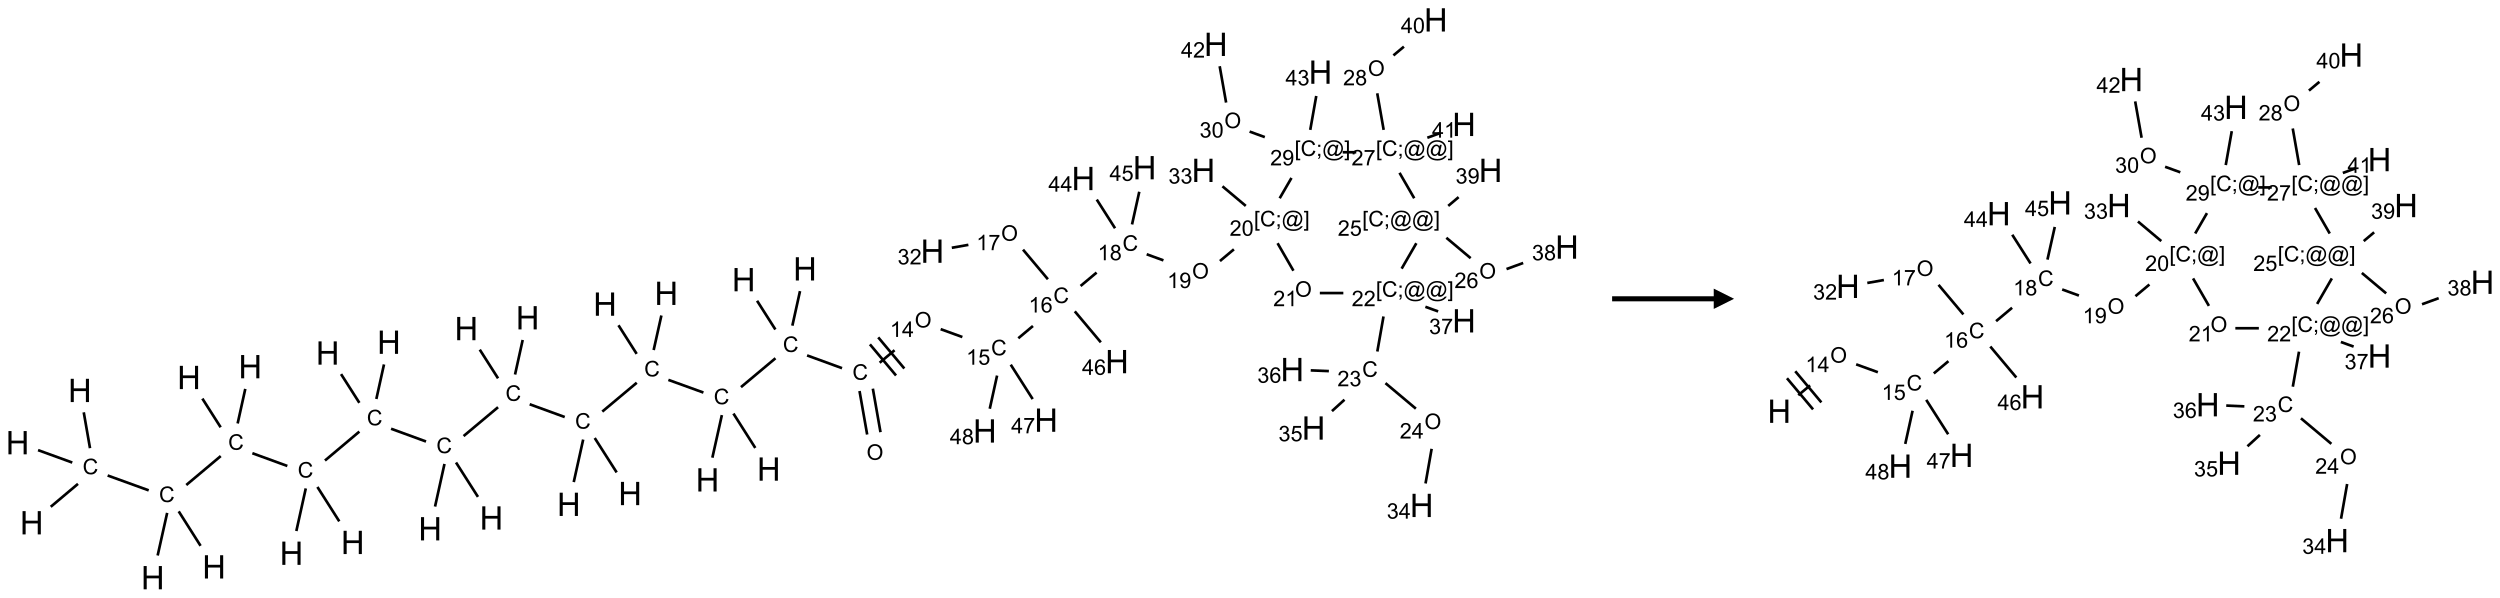 <?xml version="1.0" encoding="UTF-8"?>
<svg xmlns="http://www.w3.org/2000/svg" xmlns:xlink="http://www.w3.org/1999/xlink" width="1230" height="294" viewBox="0 0 1230 294">
<defs>
<g>
<g id="glyph-0-0">
<path d="M 2 0 L 2 -10 L 10 -10 L 10 0 Z M 2.25 -0.25 L 9.75 -0.25 L 9.75 -9.75 L 2.25 -9.75 Z M 2.25 -0.25 "/>
</g>
<g id="glyph-0-1">
<path d="M 1.281 0 L 1.281 -11.453 L 2.797 -11.453 L 2.797 -6.75 L 8.75 -6.75 L 8.75 -11.453 L 10.266 -11.453 L 10.266 0 L 8.75 0 L 8.75 -5.398 L 2.797 -5.398 L 2.797 0 Z M 1.281 0 "/>
</g>
<g id="glyph-1-0">
<path d="M 1.332 0 L 1.332 -6.668 L 6.668 -6.668 L 6.668 0 Z M 1.5 -0.168 L 6.5 -0.168 L 6.5 -6.5 L 1.5 -6.5 Z M 1.5 -0.168 "/>
</g>
<g id="glyph-1-1">
<path d="M 6.27 -2.676 L 7.281 -2.422 C 7.07 -1.594 6.688 -0.961 6.137 -0.523 C 5.586 -0.086 4.914 0.129 4.121 0.129 C 3.297 0.129 2.629 -0.039 2.113 -0.371 C 1.598 -0.707 1.203 -1.191 0.934 -1.828 C 0.664 -2.465 0.531 -3.145 0.531 -3.875 C 0.531 -4.672 0.684 -5.363 0.988 -5.957 C 1.293 -6.547 1.723 -6.996 2.285 -7.305 C 2.844 -7.613 3.461 -7.766 4.137 -7.766 C 4.898 -7.766 5.543 -7.57 6.062 -7.184 C 6.582 -6.793 6.945 -6.246 7.152 -5.543 L 6.156 -5.309 C 5.98 -5.863 5.723 -6.266 5.387 -6.52 C 5.051 -6.773 4.625 -6.902 4.113 -6.902 C 3.527 -6.902 3.039 -6.762 2.645 -6.48 C 2.25 -6.199 1.973 -5.82 1.812 -5.348 C 1.652 -4.871 1.574 -4.383 1.574 -3.879 C 1.574 -3.23 1.668 -2.664 1.855 -2.18 C 2.047 -1.695 2.34 -1.332 2.738 -1.094 C 3.137 -0.855 3.57 -0.734 4.035 -0.734 C 4.602 -0.734 5.082 -0.898 5.473 -1.223 C 5.867 -1.551 6.133 -2.035 6.27 -2.676 Z M 6.27 -2.676 "/>
</g>
<g id="glyph-1-2">
<path d="M 0.516 -3.719 C 0.516 -4.984 0.855 -5.977 1.535 -6.695 C 2.215 -7.414 3.094 -7.77 4.172 -7.77 C 4.875 -7.77 5.512 -7.602 6.078 -7.266 C 6.645 -6.93 7.074 -6.461 7.371 -5.855 C 7.668 -5.254 7.816 -4.57 7.816 -3.809 C 7.816 -3.035 7.66 -2.34 7.348 -1.73 C 7.035 -1.117 6.594 -0.656 6.02 -0.34 C 5.449 -0.027 4.828 0.129 4.168 0.129 C 3.449 0.129 2.805 -0.043 2.238 -0.391 C 1.672 -0.738 1.246 -1.211 0.953 -1.812 C 0.66 -2.414 0.516 -3.047 0.516 -3.719 Z M 1.559 -3.703 C 1.559 -2.781 1.805 -2.059 2.301 -1.527 C 2.793 -1 3.414 -0.734 4.16 -0.734 C 4.922 -0.734 5.547 -1 6.039 -1.535 C 6.531 -2.07 6.777 -2.828 6.777 -3.812 C 6.777 -4.434 6.672 -4.977 6.461 -5.441 C 6.25 -5.902 5.945 -6.262 5.539 -6.52 C 5.133 -6.773 4.68 -6.902 4.176 -6.902 C 3.461 -6.902 2.848 -6.656 2.332 -6.164 C 1.816 -5.672 1.559 -4.852 1.559 -3.703 Z M 1.559 -3.703 "/>
</g>
<g id="glyph-1-3">
<path d="M 3.973 0 L 3.035 0 L 3.035 -5.973 C 2.809 -5.758 2.516 -5.543 2.148 -5.328 C 1.781 -5.113 1.453 -4.953 1.16 -4.844 L 1.16 -5.75 C 1.684 -5.996 2.145 -6.297 2.535 -6.645 C 2.93 -6.996 3.207 -7.336 3.371 -7.668 L 3.973 -7.668 Z M 3.973 0 "/>
</g>
<g id="glyph-1-4">
<path d="M 3.449 0 L 3.449 -1.828 L 0.137 -1.828 L 0.137 -2.688 L 3.621 -7.637 L 4.387 -7.637 L 4.387 -2.688 L 5.418 -2.688 L 5.418 -1.828 L 4.387 -1.828 L 4.387 0 Z M 3.449 -2.688 L 3.449 -6.129 L 1.059 -2.688 Z M 3.449 -2.688 "/>
</g>
<g id="glyph-1-5">
<path d="M 0.441 -2 L 1.426 -2.082 C 1.5 -1.605 1.668 -1.242 1.934 -1.004 C 2.199 -0.762 2.52 -0.641 2.895 -0.641 C 3.348 -0.641 3.73 -0.812 4.043 -1.152 C 4.355 -1.492 4.512 -1.941 4.512 -2.504 C 4.512 -3.039 4.359 -3.461 4.059 -3.77 C 3.758 -4.078 3.367 -4.234 2.879 -4.234 C 2.578 -4.234 2.305 -4.164 2.062 -4.027 C 1.82 -3.891 1.629 -3.715 1.488 -3.496 L 0.609 -3.609 L 1.348 -7.531 L 5.145 -7.531 L 5.145 -6.637 L 2.098 -6.637 L 1.688 -4.582 C 2.145 -4.902 2.625 -5.062 3.129 -5.062 C 3.797 -5.062 4.359 -4.832 4.816 -4.371 C 5.277 -3.91 5.504 -3.312 5.504 -2.59 C 5.504 -1.898 5.305 -1.301 4.902 -0.797 C 4.41 -0.18 3.742 0.129 2.895 0.129 C 2.199 0.129 1.633 -0.062 1.195 -0.453 C 0.758 -0.844 0.504 -1.359 0.441 -2 Z M 0.441 -2 "/>
</g>
<g id="glyph-1-6">
<path d="M 5.309 -5.766 L 4.375 -5.691 C 4.293 -6.059 4.172 -6.328 4.02 -6.496 C 3.766 -6.762 3.453 -6.895 3.082 -6.895 C 2.785 -6.895 2.523 -6.812 2.297 -6.645 C 2 -6.43 1.77 -6.117 1.598 -5.703 C 1.43 -5.289 1.34 -4.703 1.332 -3.938 C 1.559 -4.281 1.836 -4.535 2.16 -4.703 C 2.488 -4.871 2.828 -4.953 3.188 -4.953 C 3.812 -4.953 4.344 -4.723 4.785 -4.262 C 5.223 -3.801 5.441 -3.207 5.441 -2.48 C 5.441 -2 5.34 -1.555 5.133 -1.145 C 4.926 -0.73 4.641 -0.418 4.281 -0.199 C 3.922 0.02 3.512 0.129 3.051 0.129 C 2.27 0.129 1.633 -0.156 1.141 -0.73 C 0.648 -1.305 0.402 -2.254 0.402 -3.574 C 0.402 -5.051 0.672 -6.121 1.219 -6.793 C 1.695 -7.375 2.336 -7.668 3.141 -7.668 C 3.742 -7.668 4.234 -7.5 4.617 -7.16 C 5 -6.824 5.23 -6.359 5.309 -5.766 Z M 1.48 -2.473 C 1.48 -2.152 1.547 -1.844 1.684 -1.547 C 1.82 -1.25 2.016 -1.027 2.262 -0.871 C 2.508 -0.719 2.766 -0.641 3.035 -0.641 C 3.434 -0.641 3.773 -0.801 4.059 -1.121 C 4.344 -1.441 4.484 -1.875 4.484 -2.422 C 4.484 -2.949 4.344 -3.367 4.062 -3.668 C 3.781 -3.973 3.426 -4.125 3 -4.125 C 2.578 -4.125 2.219 -3.973 1.922 -3.668 C 1.625 -3.363 1.48 -2.969 1.48 -2.473 Z M 1.48 -2.473 "/>
</g>
<g id="glyph-1-7">
<path d="M 0.504 -6.637 L 0.504 -7.535 L 5.449 -7.535 L 5.449 -6.809 C 4.961 -6.289 4.48 -5.602 4.004 -4.746 C 3.527 -3.887 3.156 -3.004 2.895 -2.098 C 2.707 -1.461 2.59 -0.762 2.535 0 L 1.574 0 C 1.582 -0.602 1.703 -1.328 1.926 -2.176 C 2.152 -3.027 2.477 -3.848 2.898 -4.637 C 3.32 -5.426 3.77 -6.094 4.246 -6.637 Z M 0.504 -6.637 "/>
</g>
<g id="glyph-1-8">
<path d="M 0.449 -2.016 L 1.387 -2.141 C 1.492 -1.609 1.676 -1.227 1.934 -0.992 C 2.191 -0.758 2.508 -0.641 2.879 -0.641 C 3.32 -0.641 3.695 -0.793 3.996 -1.098 C 4.301 -1.402 4.453 -1.781 4.453 -2.234 C 4.453 -2.664 4.312 -3.02 4.031 -3.301 C 3.75 -3.578 3.391 -3.719 2.957 -3.719 C 2.781 -3.719 2.562 -3.684 2.297 -3.613 L 2.402 -4.438 C 2.465 -4.43 2.516 -4.426 2.551 -4.426 C 2.949 -4.426 3.312 -4.531 3.629 -4.738 C 3.949 -4.949 4.109 -5.27 4.109 -5.703 C 4.109 -6.047 3.992 -6.332 3.762 -6.559 C 3.527 -6.785 3.227 -6.895 2.859 -6.895 C 2.496 -6.895 2.191 -6.781 1.949 -6.551 C 1.707 -6.324 1.547 -5.98 1.48 -5.52 L 0.543 -5.688 C 0.656 -6.316 0.918 -6.805 1.324 -7.148 C 1.73 -7.492 2.234 -7.668 2.84 -7.668 C 3.254 -7.668 3.641 -7.578 3.988 -7.398 C 4.34 -7.219 4.609 -6.977 4.793 -6.668 C 4.98 -6.359 5.074 -6.031 5.074 -5.684 C 5.074 -5.352 4.984 -5.051 4.809 -4.781 C 4.629 -4.512 4.367 -4.297 4.02 -4.137 C 4.473 -4.031 4.824 -3.816 5.074 -3.488 C 5.324 -3.16 5.449 -2.75 5.449 -2.254 C 5.449 -1.59 5.203 -1.023 4.719 -0.559 C 4.234 -0.098 3.617 0.137 2.875 0.137 C 2.203 0.137 1.648 -0.062 1.207 -0.465 C 0.762 -0.863 0.512 -1.379 0.449 -2.016 Z M 0.449 -2.016 "/>
</g>
<g id="glyph-1-9">
<path d="M 5.371 -0.902 L 5.371 0 L 0.324 0 C 0.316 -0.227 0.352 -0.441 0.434 -0.652 C 0.562 -0.996 0.766 -1.332 1.051 -1.668 C 1.332 -2 1.742 -2.387 2.277 -2.824 C 3.105 -3.504 3.668 -4.043 3.957 -4.441 C 4.25 -4.84 4.395 -5.215 4.395 -5.566 C 4.395 -5.938 4.262 -6.254 3.996 -6.508 C 3.73 -6.762 3.387 -6.891 2.957 -6.891 C 2.508 -6.891 2.145 -6.754 1.875 -6.484 C 1.605 -6.215 1.469 -5.84 1.465 -5.359 L 0.5 -5.457 C 0.566 -6.176 0.812 -6.727 1.246 -7.102 C 1.676 -7.477 2.254 -7.668 2.98 -7.668 C 3.711 -7.668 4.293 -7.465 4.719 -7.059 C 5.145 -6.652 5.359 -6.148 5.359 -5.547 C 5.359 -5.242 5.297 -4.941 5.172 -4.645 C 5.047 -4.352 4.84 -4.039 4.551 -3.715 C 4.262 -3.387 3.777 -2.938 3.105 -2.371 C 2.543 -1.898 2.18 -1.578 2.02 -1.41 C 1.859 -1.242 1.73 -1.07 1.625 -0.902 Z M 5.371 -0.902 "/>
</g>
<g id="glyph-1-10">
<path d="M 1.887 -4.141 C 1.496 -4.281 1.207 -4.484 1.02 -4.75 C 0.832 -5.016 0.738 -5.328 0.738 -5.699 C 0.738 -6.254 0.938 -6.719 1.34 -7.098 C 1.738 -7.477 2.27 -7.668 2.934 -7.668 C 3.598 -7.668 4.137 -7.473 4.543 -7.086 C 4.949 -6.699 5.152 -6.227 5.152 -5.672 C 5.152 -5.316 5.059 -5.008 4.871 -4.746 C 4.688 -4.484 4.406 -4.281 4.027 -4.141 C 4.496 -3.988 4.852 -3.742 5.098 -3.402 C 5.34 -3.062 5.465 -2.656 5.465 -2.184 C 5.465 -1.531 5.234 -0.98 4.77 -0.535 C 4.309 -0.09 3.703 0.129 2.949 0.129 C 2.195 0.129 1.586 -0.094 1.125 -0.539 C 0.664 -0.984 0.434 -1.543 0.434 -2.207 C 0.434 -2.703 0.559 -3.121 0.809 -3.457 C 1.062 -3.793 1.422 -4.02 1.887 -4.141 Z M 1.699 -5.73 C 1.699 -5.367 1.812 -5.074 2.047 -4.844 C 2.281 -4.613 2.582 -4.5 2.953 -4.5 C 3.312 -4.5 3.609 -4.613 3.84 -4.84 C 4.07 -5.066 4.188 -5.348 4.188 -5.676 C 4.188 -6.02 4.07 -6.309 3.832 -6.543 C 3.594 -6.777 3.297 -6.895 2.941 -6.895 C 2.586 -6.895 2.289 -6.781 2.051 -6.551 C 1.816 -6.324 1.699 -6.047 1.699 -5.73 Z M 1.395 -2.203 C 1.395 -1.938 1.461 -1.676 1.586 -1.426 C 1.711 -1.176 1.902 -0.984 2.152 -0.848 C 2.402 -0.711 2.672 -0.641 2.957 -0.641 C 3.406 -0.641 3.777 -0.785 4.066 -1.074 C 4.359 -1.363 4.504 -1.727 4.504 -2.172 C 4.504 -2.625 4.355 -2.996 4.055 -3.293 C 3.754 -3.586 3.379 -3.734 2.926 -3.734 C 2.484 -3.734 2.121 -3.59 1.832 -3.297 C 1.543 -3.004 1.395 -2.641 1.395 -2.203 Z M 1.395 -2.203 "/>
</g>
<g id="glyph-1-11">
<path d="M 0.582 -1.766 L 1.484 -1.848 C 1.562 -1.426 1.707 -1.117 1.922 -0.926 C 2.137 -0.734 2.414 -0.641 2.75 -0.641 C 3.039 -0.641 3.289 -0.707 3.508 -0.84 C 3.727 -0.973 3.902 -1.148 4.043 -1.367 C 4.18 -1.586 4.297 -1.887 4.391 -2.262 C 4.484 -2.637 4.531 -3.016 4.531 -3.406 C 4.531 -3.449 4.531 -3.512 4.527 -3.594 C 4.34 -3.297 4.082 -3.055 3.758 -2.867 C 3.434 -2.68 3.082 -2.59 2.703 -2.59 C 2.07 -2.59 1.535 -2.816 1.098 -3.277 C 0.66 -3.734 0.441 -4.34 0.441 -5.09 C 0.441 -5.863 0.672 -6.484 1.129 -6.957 C 1.586 -7.43 2.156 -7.668 2.844 -7.668 C 3.34 -7.668 3.793 -7.531 4.207 -7.266 C 4.617 -7 4.93 -6.617 5.145 -6.121 C 5.355 -5.629 5.465 -4.91 5.465 -3.973 C 5.465 -2.996 5.359 -2.223 5.145 -1.645 C 4.934 -1.066 4.617 -0.625 4.199 -0.324 C 3.781 -0.02 3.293 0.129 2.73 0.129 C 2.133 0.129 1.645 -0.035 1.266 -0.367 C 0.887 -0.699 0.66 -1.164 0.582 -1.766 Z M 4.422 -5.137 C 4.422 -5.676 4.277 -6.102 3.992 -6.418 C 3.707 -6.734 3.359 -6.891 2.957 -6.891 C 2.543 -6.891 2.18 -6.719 1.871 -6.379 C 1.562 -6.039 1.406 -5.598 1.406 -5.059 C 1.406 -4.57 1.555 -4.176 1.848 -3.871 C 2.141 -3.566 2.5 -3.418 2.934 -3.418 C 3.367 -3.418 3.723 -3.57 4.004 -3.871 C 4.281 -4.176 4.422 -4.598 4.422 -5.137 Z M 4.422 -5.137 "/>
</g>
<g id="glyph-1-12">
<path d="M 0.723 2.121 L 0.723 -7.637 L 2.793 -7.637 L 2.793 -6.859 L 1.66 -6.859 L 1.66 1.344 L 2.793 1.344 L 2.793 2.121 Z M 0.723 2.121 "/>
</g>
<g id="glyph-1-13">
<path d="M 0.949 -4.465 L 0.949 -5.531 L 2.016 -5.531 L 2.016 -4.465 Z M 0.949 0 L 0.949 -1.066 L 2.016 -1.066 L 2.016 0 C 2.016 0.391 1.945 0.711 1.809 0.949 C 1.668 1.191 1.449 1.379 1.145 1.512 L 0.887 1.109 C 1.082 1.023 1.23 0.895 1.324 0.727 C 1.418 0.559 1.469 0.316 1.48 0 Z M 0.949 0 "/>
</g>
<g id="glyph-1-14">
<path d="M 6.047 -0.848 C 5.82 -0.59 5.57 -0.379 5.289 -0.223 C 5.008 -0.062 4.73 0.016 4.449 0.016 C 4.141 0.016 3.84 -0.074 3.547 -0.254 C 3.254 -0.434 3.02 -0.715 2.836 -1.09 C 2.652 -1.465 2.562 -1.875 2.562 -2.324 C 2.562 -2.875 2.703 -3.43 2.988 -3.98 C 3.27 -4.535 3.621 -4.953 4.043 -5.23 C 4.461 -5.508 4.871 -5.645 5.266 -5.645 C 5.566 -5.645 5.855 -5.566 6.129 -5.41 C 6.402 -5.25 6.641 -5.012 6.84 -4.688 L 7.016 -5.496 L 7.949 -5.496 L 7.199 -2 C 7.094 -1.516 7.043 -1.246 7.043 -1.191 C 7.043 -1.098 7.078 -1.02 7.148 -0.949 C 7.219 -0.883 7.305 -0.848 7.406 -0.848 C 7.59 -0.848 7.832 -0.953 8.129 -1.168 C 8.527 -1.445 8.84 -1.816 9.07 -2.285 C 9.301 -2.75 9.418 -3.234 9.418 -3.73 C 9.418 -4.309 9.27 -4.852 8.973 -5.355 C 8.676 -5.859 8.23 -6.262 7.645 -6.562 C 7.055 -6.863 6.406 -7.016 5.691 -7.016 C 4.879 -7.016 4.137 -6.824 3.465 -6.445 C 2.793 -6.066 2.273 -5.52 1.902 -4.809 C 1.535 -4.098 1.348 -3.34 1.348 -2.527 C 1.348 -1.676 1.535 -0.941 1.902 -0.328 C 2.273 0.285 2.809 0.742 3.508 1.035 C 4.207 1.328 4.984 1.473 5.832 1.473 C 6.742 1.473 7.504 1.32 8.121 1.016 C 8.734 0.711 9.195 0.34 9.5 -0.098 L 10.441 -0.098 C 10.266 0.266 9.961 0.637 9.531 1.016 C 9.102 1.395 8.59 1.695 7.996 1.914 C 7.402 2.133 6.688 2.246 5.848 2.246 C 5.078 2.246 4.367 2.145 3.715 1.949 C 3.066 1.75 2.512 1.453 2.051 1.055 C 1.594 0.656 1.25 0.199 1.016 -0.316 C 0.723 -0.973 0.578 -1.684 0.578 -2.441 C 0.578 -3.289 0.75 -4.098 1.098 -4.863 C 1.523 -5.805 2.125 -6.527 2.902 -7.027 C 3.684 -7.527 4.629 -7.777 5.738 -7.777 C 6.602 -7.777 7.375 -7.602 8.059 -7.246 C 8.746 -6.895 9.285 -6.371 9.684 -5.672 C 10.02 -5.07 10.188 -4.418 10.188 -3.715 C 10.188 -2.707 9.832 -1.812 9.125 -1.031 C 8.492 -0.328 7.801 0.02 7.051 0.02 C 6.812 0.02 6.617 -0.016 6.473 -0.09 C 6.324 -0.16 6.215 -0.266 6.145 -0.402 C 6.102 -0.488 6.066 -0.637 6.047 -0.848 Z M 3.527 -2.262 C 3.527 -1.785 3.641 -1.414 3.863 -1.152 C 4.09 -0.887 4.348 -0.754 4.641 -0.754 C 4.836 -0.754 5.039 -0.812 5.254 -0.93 C 5.469 -1.047 5.676 -1.219 5.871 -1.449 C 6.066 -1.676 6.23 -1.969 6.355 -2.32 C 6.48 -2.672 6.543 -3.027 6.543 -3.379 C 6.543 -3.852 6.426 -4.219 6.191 -4.48 C 5.957 -4.738 5.672 -4.871 5.332 -4.871 C 5.109 -4.871 4.902 -4.812 4.707 -4.699 C 4.512 -4.586 4.32 -4.406 4.137 -4.156 C 3.953 -3.906 3.805 -3.602 3.691 -3.246 C 3.582 -2.887 3.527 -2.559 3.527 -2.262 Z M 3.527 -2.262 "/>
</g>
<g id="glyph-1-15">
<path d="M 2.27 2.121 L 0.203 2.121 L 0.203 1.344 L 1.332 1.344 L 1.332 -6.859 L 0.203 -6.859 L 0.203 -7.637 L 2.27 -7.637 Z M 2.27 2.121 "/>
</g>
<g id="glyph-1-16">
<path d="M 0.441 -3.766 C 0.441 -4.668 0.535 -5.395 0.723 -5.945 C 0.906 -6.496 1.184 -6.922 1.551 -7.219 C 1.918 -7.516 2.375 -7.668 2.934 -7.668 C 3.344 -7.668 3.703 -7.586 4.012 -7.418 C 4.32 -7.254 4.574 -7.016 4.777 -6.707 C 4.977 -6.395 5.137 -6.016 5.25 -5.57 C 5.363 -5.125 5.422 -4.523 5.422 -3.766 C 5.422 -2.871 5.328 -2.148 5.145 -1.598 C 4.961 -1.047 4.688 -0.621 4.32 -0.32 C 3.953 -0.02 3.492 0.129 2.934 0.129 C 2.195 0.129 1.617 -0.133 1.199 -0.66 C 0.695 -1.297 0.441 -2.332 0.441 -3.766 Z M 1.406 -3.766 C 1.406 -2.512 1.555 -1.68 1.848 -1.262 C 2.141 -0.848 2.5 -0.641 2.934 -0.641 C 3.363 -0.641 3.727 -0.848 4.02 -1.266 C 4.312 -1.684 4.457 -2.516 4.457 -3.766 C 4.457 -5.023 4.312 -5.859 4.02 -6.27 C 3.727 -6.684 3.359 -6.891 2.922 -6.891 C 2.492 -6.891 2.148 -6.707 1.891 -6.344 C 1.566 -5.879 1.406 -5.02 1.406 -3.766 Z M 1.406 -3.766 "/>
</g>
</g>
</defs>
<path fill="none" stroke-width="0.033" stroke-linecap="butt" stroke-linejoin="miter" stroke="rgb(0%, 0%, 0%)" stroke-opacity="1" stroke-miterlimit="10" d="M 0.814 4.827 L 0.891 5.268 " transform="matrix(40, 0, 0, 40, 8.643, 9.783)"/>
<path fill="none" stroke-width="0.033" stroke-linecap="butt" stroke-linejoin="miter" stroke="rgb(0%, 0%, 0%)" stroke-opacity="1" stroke-miterlimit="10" d="M 0.743 5.707 L 0.408 5.989 " transform="matrix(40, 0, 0, 40, 8.643, 9.783)"/>
<path fill="none" stroke-width="0.033" stroke-linecap="butt" stroke-linejoin="miter" stroke="rgb(0%, 0%, 0%)" stroke-opacity="1" stroke-miterlimit="10" d="M 0.673 5.445 L 0.252 5.292 " transform="matrix(40, 0, 0, 40, 8.643, 9.783)"/>
<path fill="none" stroke-width="0.033" stroke-linecap="butt" stroke-linejoin="miter" stroke="rgb(0%, 0%, 0%)" stroke-opacity="1" stroke-miterlimit="10" d="M 1.108 5.604 L 1.613 5.787 " transform="matrix(40, 0, 0, 40, 8.643, 9.783)"/>
<path fill="none" stroke-width="0.033" stroke-linecap="butt" stroke-linejoin="miter" stroke="rgb(0%, 0%, 0%)" stroke-opacity="1" stroke-miterlimit="10" d="M 1.982 6.045 L 2.251 6.469 " transform="matrix(40, 0, 0, 40, 8.643, 9.783)"/>
<path fill="none" stroke-width="0.033" stroke-linecap="butt" stroke-linejoin="miter" stroke="rgb(0%, 0%, 0%)" stroke-opacity="1" stroke-miterlimit="10" d="M 1.84 6.064 L 1.723 6.588 " transform="matrix(40, 0, 0, 40, 8.643, 9.783)"/>
<path fill="none" stroke-width="0.033" stroke-linecap="butt" stroke-linejoin="miter" stroke="rgb(0%, 0%, 0%)" stroke-opacity="1" stroke-miterlimit="10" d="M 2.075 5.721 L 2.499 5.365 " transform="matrix(40, 0, 0, 40, 8.643, 9.783)"/>
<path fill="none" stroke-width="0.033" stroke-linecap="butt" stroke-linejoin="miter" stroke="rgb(0%, 0%, 0%)" stroke-opacity="1" stroke-miterlimit="10" d="M 2.498 5.011 L 2.273 4.658 " transform="matrix(40, 0, 0, 40, 8.643, 9.783)"/>
<path fill="none" stroke-width="0.033" stroke-linecap="butt" stroke-linejoin="miter" stroke="rgb(0%, 0%, 0%)" stroke-opacity="1" stroke-miterlimit="10" d="M 2.707 4.964 L 2.801 4.539 " transform="matrix(40, 0, 0, 40, 8.643, 9.783)"/>
<path fill="none" stroke-width="0.033" stroke-linecap="butt" stroke-linejoin="miter" stroke="rgb(0%, 0%, 0%)" stroke-opacity="1" stroke-miterlimit="10" d="M 2.888 5.33 L 3.318 5.487 " transform="matrix(40, 0, 0, 40, 8.643, 9.783)"/>
<path fill="none" stroke-width="0.033" stroke-linecap="butt" stroke-linejoin="miter" stroke="rgb(0%, 0%, 0%)" stroke-opacity="1" stroke-miterlimit="10" d="M 3.688 5.745 L 3.957 6.168 " transform="matrix(40, 0, 0, 40, 8.643, 9.783)"/>
<path fill="none" stroke-width="0.033" stroke-linecap="butt" stroke-linejoin="miter" stroke="rgb(0%, 0%, 0%)" stroke-opacity="1" stroke-miterlimit="10" d="M 3.545 5.763 L 3.429 6.287 " transform="matrix(40, 0, 0, 40, 8.643, 9.783)"/>
<path fill="none" stroke-width="0.033" stroke-linecap="butt" stroke-linejoin="miter" stroke="rgb(0%, 0%, 0%)" stroke-opacity="1" stroke-miterlimit="10" d="M 3.781 5.42 L 4.204 5.064 " transform="matrix(40, 0, 0, 40, 8.643, 9.783)"/>
<path fill="none" stroke-width="0.033" stroke-linecap="butt" stroke-linejoin="miter" stroke="rgb(0%, 0%, 0%)" stroke-opacity="1" stroke-miterlimit="10" d="M 4.204 4.71 L 3.979 4.357 " transform="matrix(40, 0, 0, 40, 8.643, 9.783)"/>
<path fill="none" stroke-width="0.033" stroke-linecap="butt" stroke-linejoin="miter" stroke="rgb(0%, 0%, 0%)" stroke-opacity="1" stroke-miterlimit="10" d="M 4.413 4.663 L 4.507 4.238 " transform="matrix(40, 0, 0, 40, 8.643, 9.783)"/>
<path fill="none" stroke-width="0.033" stroke-linecap="butt" stroke-linejoin="miter" stroke="rgb(0%, 0%, 0%)" stroke-opacity="1" stroke-miterlimit="10" d="M 4.594 5.029 L 5.024 5.186 " transform="matrix(40, 0, 0, 40, 8.643, 9.783)"/>
<path fill="none" stroke-width="0.033" stroke-linecap="butt" stroke-linejoin="miter" stroke="rgb(0%, 0%, 0%)" stroke-opacity="1" stroke-miterlimit="10" d="M 5.393 5.444 L 5.663 5.867 " transform="matrix(40, 0, 0, 40, 8.643, 9.783)"/>
<path fill="none" stroke-width="0.033" stroke-linecap="butt" stroke-linejoin="miter" stroke="rgb(0%, 0%, 0%)" stroke-opacity="1" stroke-miterlimit="10" d="M 5.251 5.462 L 5.135 5.986 " transform="matrix(40, 0, 0, 40, 8.643, 9.783)"/>
<path fill="none" stroke-width="0.033" stroke-linecap="butt" stroke-linejoin="miter" stroke="rgb(0%, 0%, 0%)" stroke-opacity="1" stroke-miterlimit="10" d="M 5.486 5.119 L 5.91 4.764 " transform="matrix(40, 0, 0, 40, 8.643, 9.783)"/>
<path fill="none" stroke-width="0.033" stroke-linecap="butt" stroke-linejoin="miter" stroke="rgb(0%, 0%, 0%)" stroke-opacity="1" stroke-miterlimit="10" d="M 5.91 4.409 L 5.685 4.056 " transform="matrix(40, 0, 0, 40, 8.643, 9.783)"/>
<path fill="none" stroke-width="0.033" stroke-linecap="butt" stroke-linejoin="miter" stroke="rgb(0%, 0%, 0%)" stroke-opacity="1" stroke-miterlimit="10" d="M 6.119 4.362 L 6.213 3.937 " transform="matrix(40, 0, 0, 40, 8.643, 9.783)"/>
<path fill="none" stroke-width="0.033" stroke-linecap="butt" stroke-linejoin="miter" stroke="rgb(0%, 0%, 0%)" stroke-opacity="1" stroke-miterlimit="10" d="M 6.299 4.728 L 6.73 4.885 " transform="matrix(40, 0, 0, 40, 8.643, 9.783)"/>
<path fill="none" stroke-width="0.033" stroke-linecap="butt" stroke-linejoin="miter" stroke="rgb(0%, 0%, 0%)" stroke-opacity="1" stroke-miterlimit="10" d="M 7.099 5.143 L 7.369 5.566 " transform="matrix(40, 0, 0, 40, 8.643, 9.783)"/>
<path fill="none" stroke-width="0.033" stroke-linecap="butt" stroke-linejoin="miter" stroke="rgb(0%, 0%, 0%)" stroke-opacity="1" stroke-miterlimit="10" d="M 6.957 5.162 L 6.841 5.685 " transform="matrix(40, 0, 0, 40, 8.643, 9.783)"/>
<path fill="none" stroke-width="0.033" stroke-linecap="butt" stroke-linejoin="miter" stroke="rgb(0%, 0%, 0%)" stroke-opacity="1" stroke-miterlimit="10" d="M 7.192 4.818 L 7.616 4.463 " transform="matrix(40, 0, 0, 40, 8.643, 9.783)"/>
<path fill="none" stroke-width="0.033" stroke-linecap="butt" stroke-linejoin="miter" stroke="rgb(0%, 0%, 0%)" stroke-opacity="1" stroke-miterlimit="10" d="M 7.615 4.108 L 7.391 3.756 " transform="matrix(40, 0, 0, 40, 8.643, 9.783)"/>
<path fill="none" stroke-width="0.033" stroke-linecap="butt" stroke-linejoin="miter" stroke="rgb(0%, 0%, 0%)" stroke-opacity="1" stroke-miterlimit="10" d="M 7.824 4.061 L 7.919 3.636 " transform="matrix(40, 0, 0, 40, 8.643, 9.783)"/>
<path fill="none" stroke-width="0.033" stroke-linecap="butt" stroke-linejoin="miter" stroke="rgb(0%, 0%, 0%)" stroke-opacity="1" stroke-miterlimit="10" d="M 8.005 4.428 L 8.436 4.584 " transform="matrix(40, 0, 0, 40, 8.643, 9.783)"/>
<path fill="none" stroke-width="0.033" stroke-linecap="butt" stroke-linejoin="miter" stroke="rgb(0%, 0%, 0%)" stroke-opacity="1" stroke-miterlimit="10" d="M 8.805 4.842 L 9.074 5.265 " transform="matrix(40, 0, 0, 40, 8.643, 9.783)"/>
<path fill="none" stroke-width="0.033" stroke-linecap="butt" stroke-linejoin="miter" stroke="rgb(0%, 0%, 0%)" stroke-opacity="1" stroke-miterlimit="10" d="M 8.663 4.861 L 8.546 5.385 " transform="matrix(40, 0, 0, 40, 8.643, 9.783)"/>
<path fill="none" stroke-width="0.033" stroke-linecap="butt" stroke-linejoin="miter" stroke="rgb(0%, 0%, 0%)" stroke-opacity="1" stroke-miterlimit="10" d="M 8.898 4.517 L 9.322 4.162 " transform="matrix(40, 0, 0, 40, 8.643, 9.783)"/>
<path fill="none" stroke-width="0.033" stroke-linecap="butt" stroke-linejoin="miter" stroke="rgb(0%, 0%, 0%)" stroke-opacity="1" stroke-miterlimit="10" d="M 9.321 3.808 L 9.096 3.455 " transform="matrix(40, 0, 0, 40, 8.643, 9.783)"/>
<path fill="none" stroke-width="0.033" stroke-linecap="butt" stroke-linejoin="miter" stroke="rgb(0%, 0%, 0%)" stroke-opacity="1" stroke-miterlimit="10" d="M 9.53 3.761 L 9.624 3.336 " transform="matrix(40, 0, 0, 40, 8.643, 9.783)"/>
<path fill="none" stroke-width="0.033" stroke-linecap="butt" stroke-linejoin="miter" stroke="rgb(0%, 0%, 0%)" stroke-opacity="1" stroke-miterlimit="10" d="M 9.711 4.127 L 10.141 4.284 " transform="matrix(40, 0, 0, 40, 8.643, 9.783)"/>
<path fill="none" stroke-width="0.033" stroke-linecap="butt" stroke-linejoin="miter" stroke="rgb(0%, 0%, 0%)" stroke-opacity="1" stroke-miterlimit="10" d="M 10.356 4.565 L 10.45 5.1 " transform="matrix(40, 0, 0, 40, 8.643, 9.783)"/>
<path fill="none" stroke-width="0.033" stroke-linecap="butt" stroke-linejoin="miter" stroke="rgb(0%, 0%, 0%)" stroke-opacity="1" stroke-miterlimit="10" d="M 10.52 4.536 L 10.614 5.071 " transform="matrix(40, 0, 0, 40, 8.643, 9.783)"/>
<path fill="none" stroke-width="0.033" stroke-linecap="butt" stroke-linejoin="miter" stroke="rgb(0%, 0%, 0%)" stroke-opacity="1" stroke-miterlimit="10" d="M 10.604 4.217 L 10.787 4.063 " transform="matrix(40, 0, 0, 40, 8.643, 9.783)"/>
<path fill="none" stroke-width="0.033" stroke-linecap="butt" stroke-linejoin="miter" stroke="rgb(0%, 0%, 0%)" stroke-opacity="1" stroke-miterlimit="10" d="M 10.907 4.288 L 10.586 3.905 " transform="matrix(40, 0, 0, 40, 8.643, 9.783)"/>
<path fill="none" stroke-width="0.033" stroke-linecap="butt" stroke-linejoin="miter" stroke="rgb(0%, 0%, 0%)" stroke-opacity="1" stroke-miterlimit="10" d="M 10.805 4.374 L 10.484 3.991 " transform="matrix(40, 0, 0, 40, 8.643, 9.783)"/>
<path fill="none" stroke-width="0.033" stroke-linecap="butt" stroke-linejoin="miter" stroke="rgb(0%, 0%, 0%)" stroke-opacity="1" stroke-miterlimit="10" d="M 11.354 3.804 L 11.621 3.901 " transform="matrix(40, 0, 0, 40, 8.643, 9.783)"/>
<path fill="none" stroke-width="0.033" stroke-linecap="butt" stroke-linejoin="miter" stroke="rgb(0%, 0%, 0%)" stroke-opacity="1" stroke-miterlimit="10" d="M 12.309 3.916 L 12.489 3.765 " transform="matrix(40, 0, 0, 40, 8.643, 9.783)"/>
<path fill="none" stroke-width="0.033" stroke-linecap="butt" stroke-linejoin="miter" stroke="rgb(0%, 0%, 0%)" stroke-opacity="1" stroke-miterlimit="10" d="M 12.673 3.19 L 12.367 2.826 " transform="matrix(40, 0, 0, 40, 8.643, 9.783)"/>
<path fill="none" stroke-width="0.033" stroke-linecap="butt" stroke-linejoin="miter" stroke="rgb(0%, 0%, 0%)" stroke-opacity="1" stroke-miterlimit="10" d="M 11.695 2.767 L 11.491 2.803 " transform="matrix(40, 0, 0, 40, 8.643, 9.783)"/>
<path fill="none" stroke-width="0.033" stroke-linecap="butt" stroke-linejoin="miter" stroke="rgb(0%, 0%, 0%)" stroke-opacity="1" stroke-miterlimit="10" d="M 13.075 3.273 L 13.272 3.108 " transform="matrix(40, 0, 0, 40, 8.643, 9.783)"/>
<path fill="none" stroke-width="0.033" stroke-linecap="butt" stroke-linejoin="miter" stroke="rgb(0%, 0%, 0%)" stroke-opacity="1" stroke-miterlimit="10" d="M 13.888 2.883 L 14.094 2.958 " transform="matrix(40, 0, 0, 40, 8.643, 9.783)"/>
<path fill="none" stroke-width="0.033" stroke-linecap="butt" stroke-linejoin="miter" stroke="rgb(0%, 0%, 0%)" stroke-opacity="1" stroke-miterlimit="10" d="M 14.789 2.966 L 14.961 2.822 " transform="matrix(40, 0, 0, 40, 8.643, 9.783)"/>
<path fill="none" stroke-width="0.033" stroke-linecap="butt" stroke-linejoin="miter" stroke="rgb(0%, 0%, 0%)" stroke-opacity="1" stroke-miterlimit="10" d="M 15.107 2.288 L 14.82 2.047 " transform="matrix(40, 0, 0, 40, 8.643, 9.783)"/>
<path fill="none" stroke-width="0.033" stroke-linecap="butt" stroke-linejoin="miter" stroke="rgb(0%, 0%, 0%)" stroke-opacity="1" stroke-miterlimit="10" d="M 15.498 2.747 L 15.693 3.085 " transform="matrix(40, 0, 0, 40, 8.643, 9.783)"/>
<path fill="none" stroke-width="0.033" stroke-linecap="butt" stroke-linejoin="miter" stroke="rgb(0%, 0%, 0%)" stroke-opacity="1" stroke-miterlimit="10" d="M 16.018 3.36 L 16.307 3.36 " transform="matrix(40, 0, 0, 40, 8.643, 9.783)"/>
<path fill="none" stroke-width="0.033" stroke-linecap="butt" stroke-linejoin="miter" stroke="rgb(0%, 0%, 0%)" stroke-opacity="1" stroke-miterlimit="10" d="M 16.801 3.648 L 16.725 4.079 " transform="matrix(40, 0, 0, 40, 8.643, 9.783)"/>
<path fill="none" stroke-width="0.033" stroke-linecap="butt" stroke-linejoin="miter" stroke="rgb(0%, 0%, 0%)" stroke-opacity="1" stroke-miterlimit="10" d="M 16.825 4.468 L 17.199 4.782 " transform="matrix(40, 0, 0, 40, 8.643, 9.783)"/>
<path fill="none" stroke-width="0.033" stroke-linecap="butt" stroke-linejoin="miter" stroke="rgb(0%, 0%, 0%)" stroke-opacity="1" stroke-miterlimit="10" d="M 17.393 5.276 L 17.318 5.702 " transform="matrix(40, 0, 0, 40, 8.643, 9.783)"/>
<path fill="none" stroke-width="0.033" stroke-linecap="butt" stroke-linejoin="miter" stroke="rgb(0%, 0%, 0%)" stroke-opacity="1" stroke-miterlimit="10" d="M 16.321 4.672 L 16.167 4.812 " transform="matrix(40, 0, 0, 40, 8.643, 9.783)"/>
<path fill="none" stroke-width="0.033" stroke-linecap="butt" stroke-linejoin="miter" stroke="rgb(0%, 0%, 0%)" stroke-opacity="1" stroke-miterlimit="10" d="M 16.129 4.32 L 15.906 4.311 " transform="matrix(40, 0, 0, 40, 8.643, 9.783)"/>
<path fill="none" stroke-width="0.033" stroke-linecap="butt" stroke-linejoin="miter" stroke="rgb(0%, 0%, 0%)" stroke-opacity="1" stroke-miterlimit="10" d="M 17.316 3.529 L 17.473 3.586 " transform="matrix(40, 0, 0, 40, 8.643, 9.783)"/>
<path fill="none" stroke-width="0.033" stroke-linecap="butt" stroke-linejoin="miter" stroke="rgb(0%, 0%, 0%)" stroke-opacity="1" stroke-miterlimit="10" d="M 17.024 3.06 L 17.205 2.747 " transform="matrix(40, 0, 0, 40, 8.643, 9.783)"/>
<path fill="none" stroke-width="0.033" stroke-linecap="butt" stroke-linejoin="miter" stroke="rgb(0%, 0%, 0%)" stroke-opacity="1" stroke-miterlimit="10" d="M 17.574 2.68 L 17.873 2.931 " transform="matrix(40, 0, 0, 40, 8.643, 9.783)"/>
<path fill="none" stroke-width="0.033" stroke-linecap="butt" stroke-linejoin="miter" stroke="rgb(0%, 0%, 0%)" stroke-opacity="1" stroke-miterlimit="10" d="M 18.314 3.065 L 18.519 2.99 " transform="matrix(40, 0, 0, 40, 8.643, 9.783)"/>
<path fill="none" stroke-width="0.033" stroke-linecap="butt" stroke-linejoin="miter" stroke="rgb(0%, 0%, 0%)" stroke-opacity="1" stroke-miterlimit="10" d="M 17.597 2.288 L 17.725 2.18 " transform="matrix(40, 0, 0, 40, 8.643, 9.783)"/>
<path fill="none" stroke-width="0.033" stroke-linecap="butt" stroke-linejoin="miter" stroke="rgb(0%, 0%, 0%)" stroke-opacity="1" stroke-miterlimit="10" d="M 17.179 2.194 L 16.998 1.881 " transform="matrix(40, 0, 0, 40, 8.643, 9.783)"/>
<path fill="none" stroke-width="0.033" stroke-linecap="butt" stroke-linejoin="miter" stroke="rgb(0%, 0%, 0%)" stroke-opacity="1" stroke-miterlimit="10" d="M 16.803 1.353 L 16.724 0.903 " transform="matrix(40, 0, 0, 40, 8.643, 9.783)"/>
<path fill="none" stroke-width="0.033" stroke-linecap="butt" stroke-linejoin="miter" stroke="rgb(0%, 0%, 0%)" stroke-opacity="1" stroke-miterlimit="10" d="M 16.923 0.437 L 17.052 0.329 " transform="matrix(40, 0, 0, 40, 8.643, 9.783)"/>
<path fill="none" stroke-width="0.033" stroke-linecap="butt" stroke-linejoin="miter" stroke="rgb(0%, 0%, 0%)" stroke-opacity="1" stroke-miterlimit="10" d="M 17.34 1.45 L 17.496 1.393 " transform="matrix(40, 0, 0, 40, 8.643, 9.783)"/>
<path fill="none" stroke-width="0.033" stroke-linecap="butt" stroke-linejoin="miter" stroke="rgb(0%, 0%, 0%)" stroke-opacity="1" stroke-miterlimit="10" d="M 16.466 1.628 L 16.299 1.628 " transform="matrix(40, 0, 0, 40, 8.643, 9.783)"/>
<path fill="none" stroke-width="0.033" stroke-linecap="butt" stroke-linejoin="miter" stroke="rgb(0%, 0%, 0%)" stroke-opacity="1" stroke-miterlimit="10" d="M 15.669 1.944 L 15.524 2.194 " transform="matrix(40, 0, 0, 40, 8.643, 9.783)"/>
<path fill="none" stroke-width="0.033" stroke-linecap="butt" stroke-linejoin="miter" stroke="rgb(0%, 0%, 0%)" stroke-opacity="1" stroke-miterlimit="10" d="M 15.341 1.442 L 15.154 1.374 " transform="matrix(40, 0, 0, 40, 8.643, 9.783)"/>
<path fill="none" stroke-width="0.033" stroke-linecap="butt" stroke-linejoin="miter" stroke="rgb(0%, 0%, 0%)" stroke-opacity="1" stroke-miterlimit="10" d="M 14.865 1.017 L 14.786 0.57 " transform="matrix(40, 0, 0, 40, 8.643, 9.783)"/>
<path fill="none" stroke-width="0.033" stroke-linecap="butt" stroke-linejoin="miter" stroke="rgb(0%, 0%, 0%)" stroke-opacity="1" stroke-miterlimit="10" d="M 15.9 1.353 L 15.974 0.936 " transform="matrix(40, 0, 0, 40, 8.643, 9.783)"/>
<path fill="none" stroke-width="0.033" stroke-linecap="butt" stroke-linejoin="miter" stroke="rgb(0%, 0%, 0%)" stroke-opacity="1" stroke-miterlimit="10" d="M 13.499 2.563 L 13.274 2.21 " transform="matrix(40, 0, 0, 40, 8.643, 9.783)"/>
<path fill="none" stroke-width="0.033" stroke-linecap="butt" stroke-linejoin="miter" stroke="rgb(0%, 0%, 0%)" stroke-opacity="1" stroke-miterlimit="10" d="M 13.708 2.516 L 13.797 2.114 " transform="matrix(40, 0, 0, 40, 8.643, 9.783)"/>
<path fill="none" stroke-width="0.033" stroke-linecap="butt" stroke-linejoin="miter" stroke="rgb(0%, 0%, 0%)" stroke-opacity="1" stroke-miterlimit="10" d="M 13.004 3.585 L 13.324 3.966 " transform="matrix(40, 0, 0, 40, 8.643, 9.783)"/>
<path fill="none" stroke-width="0.033" stroke-linecap="butt" stroke-linejoin="miter" stroke="rgb(0%, 0%, 0%)" stroke-opacity="1" stroke-miterlimit="10" d="M 12.216 4.241 L 12.486 4.664 " transform="matrix(40, 0, 0, 40, 8.643, 9.783)"/>
<path fill="none" stroke-width="0.033" stroke-linecap="butt" stroke-linejoin="miter" stroke="rgb(0%, 0%, 0%)" stroke-opacity="1" stroke-miterlimit="10" d="M 12.048 4.375 L 11.958 4.783 " transform="matrix(40, 0, 0, 40, 8.643, 9.783)"/>
<g fill="rgb(0%, 0%, 0%)" fill-opacity="1">
<use xlink:href="#glyph-0-1" x="33.512" y="197.82"/>
</g>
<g fill="rgb(0%, 0%, 0%)" fill-opacity="1">
<use xlink:href="#glyph-1-1" x="40.637" y="233.328"/>
</g>
<g fill="rgb(0%, 0%, 0%)" fill-opacity="1">
<use xlink:href="#glyph-0-1" x="9.816" y="262.926"/>
</g>
<g fill="rgb(0%, 0%, 0%)" fill-opacity="1">
<use xlink:href="#glyph-0-1" x="2.871" y="223.531"/>
</g>
<g fill="rgb(0%, 0%, 0%)" fill-opacity="1">
<use xlink:href="#glyph-1-1" x="78.227" y="247.012"/>
</g>
<g fill="rgb(0%, 0%, 0%)" fill-opacity="1">
<use xlink:href="#glyph-0-1" x="99.539" y="284.629"/>
</g>
<g fill="rgb(0%, 0%, 0%)" fill-opacity="1">
<use xlink:href="#glyph-0-1" x="69.387" y="289.945"/>
</g>
<g fill="rgb(0%, 0%, 0%)" fill-opacity="1">
<use xlink:href="#glyph-1-1" x="112.242" y="221.301"/>
</g>
<g fill="rgb(0%, 0%, 0%)" fill-opacity="1">
<use xlink:href="#glyph-0-1" x="87.195" y="191.445"/>
</g>
<g fill="rgb(0%, 0%, 0%)" fill-opacity="1">
<use xlink:href="#glyph-0-1" x="117.344" y="186.129"/>
</g>
<g fill="rgb(0%, 0%, 0%)" fill-opacity="1">
<use xlink:href="#glyph-1-1" x="146.453" y="234.98"/>
</g>
<g fill="rgb(0%, 0%, 0%)" fill-opacity="1">
<use xlink:href="#glyph-0-1" x="167.766" y="272.598"/>
</g>
<g fill="rgb(0%, 0%, 0%)" fill-opacity="1">
<use xlink:href="#glyph-0-1" x="137.617" y="277.914"/>
</g>
<g fill="rgb(0%, 0%, 0%)" fill-opacity="1">
<use xlink:href="#glyph-1-1" x="180.473" y="209.27"/>
</g>
<g fill="rgb(0%, 0%, 0%)" fill-opacity="1">
<use xlink:href="#glyph-0-1" x="155.426" y="179.414"/>
</g>
<g fill="rgb(0%, 0%, 0%)" fill-opacity="1">
<use xlink:href="#glyph-0-1" x="185.574" y="174.098"/>
</g>
<g fill="rgb(0%, 0%, 0%)" fill-opacity="1">
<use xlink:href="#glyph-1-1" x="214.684" y="222.949"/>
</g>
<g fill="rgb(0%, 0%, 0%)" fill-opacity="1">
<use xlink:href="#glyph-0-1" x="235.996" y="260.566"/>
</g>
<g fill="rgb(0%, 0%, 0%)" fill-opacity="1">
<use xlink:href="#glyph-0-1" x="205.848" y="265.883"/>
</g>
<g fill="rgb(0%, 0%, 0%)" fill-opacity="1">
<use xlink:href="#glyph-1-1" x="248.699" y="197.238"/>
</g>
<g fill="rgb(0%, 0%, 0%)" fill-opacity="1">
<use xlink:href="#glyph-0-1" x="223.656" y="167.387"/>
</g>
<g fill="rgb(0%, 0%, 0%)" fill-opacity="1">
<use xlink:href="#glyph-0-1" x="253.805" y="162.07"/>
</g>
<g fill="rgb(0%, 0%, 0%)" fill-opacity="1">
<use xlink:href="#glyph-1-1" x="282.914" y="210.918"/>
</g>
<g fill="rgb(0%, 0%, 0%)" fill-opacity="1">
<use xlink:href="#glyph-0-1" x="304.227" y="248.535"/>
</g>
<g fill="rgb(0%, 0%, 0%)" fill-opacity="1">
<use xlink:href="#glyph-0-1" x="274.078" y="253.852"/>
</g>
<g fill="rgb(0%, 0%, 0%)" fill-opacity="1">
<use xlink:href="#glyph-1-1" x="316.93" y="185.207"/>
</g>
<g fill="rgb(0%, 0%, 0%)" fill-opacity="1">
<use xlink:href="#glyph-0-1" x="291.883" y="155.355"/>
</g>
<g fill="rgb(0%, 0%, 0%)" fill-opacity="1">
<use xlink:href="#glyph-0-1" x="322.035" y="150.039"/>
</g>
<g fill="rgb(0%, 0%, 0%)" fill-opacity="1">
<use xlink:href="#glyph-1-1" x="351.145" y="198.887"/>
</g>
<g fill="rgb(0%, 0%, 0%)" fill-opacity="1">
<use xlink:href="#glyph-0-1" x="372.457" y="236.508"/>
</g>
<g fill="rgb(0%, 0%, 0%)" fill-opacity="1">
<use xlink:href="#glyph-0-1" x="342.305" y="241.824"/>
</g>
<g fill="rgb(0%, 0%, 0%)" fill-opacity="1">
<use xlink:href="#glyph-1-1" x="385.16" y="173.176"/>
</g>
<g fill="rgb(0%, 0%, 0%)" fill-opacity="1">
<use xlink:href="#glyph-0-1" x="360.113" y="143.324"/>
</g>
<g fill="rgb(0%, 0%, 0%)" fill-opacity="1">
<use xlink:href="#glyph-0-1" x="390.262" y="138.008"/>
</g>
<g fill="rgb(0%, 0%, 0%)" fill-opacity="1">
<use xlink:href="#glyph-1-1" x="419.371" y="186.855"/>
</g>
<g fill="rgb(0%, 0%, 0%)" fill-opacity="1">
<use xlink:href="#glyph-1-2" x="426.336" y="226.254"/>
</g>
<g fill="rgb(0%, 0%, 0%)" fill-opacity="1">
<use xlink:href="#glyph-1-2" x="450.031" y="161.148"/>
</g>
<g fill="rgb(0%, 0%, 0%)" fill-opacity="1">
<use xlink:href="#glyph-1-3" x="437.859" y="165.781"/>
<use xlink:href="#glyph-1-4" x="443.792" y="165.781"/>
</g>
<g fill="rgb(0%, 0%, 0%)" fill-opacity="1">
<use xlink:href="#glyph-1-1" x="487.602" y="174.828"/>
</g>
<g fill="rgb(0%, 0%, 0%)" fill-opacity="1">
<use xlink:href="#glyph-1-3" x="475.359" y="179.461"/>
<use xlink:href="#glyph-1-5" x="481.292" y="179.461"/>
</g>
<g fill="rgb(0%, 0%, 0%)" fill-opacity="1">
<use xlink:href="#glyph-1-1" x="518.242" y="149.113"/>
</g>
<g fill="rgb(0%, 0%, 0%)" fill-opacity="1">
<use xlink:href="#glyph-1-3" x="506.062" y="153.75"/>
<use xlink:href="#glyph-1-6" x="511.995" y="153.75"/>
</g>
<g fill="rgb(0%, 0%, 0%)" fill-opacity="1">
<use xlink:href="#glyph-1-2" x="492.547" y="118.477"/>
</g>
<g fill="rgb(0%, 0%, 0%)" fill-opacity="1">
<use xlink:href="#glyph-1-3" x="480.348" y="123.109"/>
<use xlink:href="#glyph-1-7" x="486.28" y="123.109"/>
</g>
<g fill="rgb(0%, 0%, 0%)" fill-opacity="1">
<use xlink:href="#glyph-0-1" x="452.961" y="129.301"/>
</g>
<g fill="rgb(0%, 0%, 0%)" fill-opacity="1">
<use xlink:href="#glyph-1-8" x="441.605" y="130.094"/>
<use xlink:href="#glyph-1-9" x="447.538" y="130.094"/>
</g>
<g fill="rgb(0%, 0%, 0%)" fill-opacity="1">
<use xlink:href="#glyph-1-1" x="552.262" y="123.402"/>
</g>
<g fill="rgb(0%, 0%, 0%)" fill-opacity="1">
<use xlink:href="#glyph-1-3" x="540.059" y="128.039"/>
<use xlink:href="#glyph-1-10" x="545.991" y="128.039"/>
</g>
<g fill="rgb(0%, 0%, 0%)" fill-opacity="1">
<use xlink:href="#glyph-1-2" x="586.488" y="137.09"/>
</g>
<g fill="rgb(0%, 0%, 0%)" fill-opacity="1">
<use xlink:href="#glyph-1-3" x="574.273" y="141.719"/>
<use xlink:href="#glyph-1-11" x="580.206" y="141.719"/>
</g>
<g fill="rgb(0%, 0%, 0%)" fill-opacity="1">
<use xlink:href="#glyph-1-12" x="616.922" y="111.379"/>
<use xlink:href="#glyph-1-1" x="619.885" y="111.379"/>
<use xlink:href="#glyph-1-13" x="627.589" y="111.379"/>
<use xlink:href="#glyph-1-14" x="630.552" y="111.379"/>
<use xlink:href="#glyph-1-15" x="641.38" y="111.379"/>
</g>
<g fill="rgb(0%, 0%, 0%)" fill-opacity="1">
<use xlink:href="#glyph-1-9" x="604.961" y="116.008"/>
<use xlink:href="#glyph-1-16" x="610.893" y="116.008"/>
</g>
<g fill="rgb(0%, 0%, 0%)" fill-opacity="1">
<use xlink:href="#glyph-0-1" x="586.293" y="89.543"/>
</g>
<g fill="rgb(0%, 0%, 0%)" fill-opacity="1">
<use xlink:href="#glyph-1-8" x="574.859" y="90.336"/>
<use xlink:href="#glyph-1-8" x="580.792" y="90.336"/>
</g>
<g fill="rgb(0%, 0%, 0%)" fill-opacity="1">
<use xlink:href="#glyph-1-2" x="637.133" y="146.02"/>
</g>
<g fill="rgb(0%, 0%, 0%)" fill-opacity="1">
<use xlink:href="#glyph-1-9" x="626.406" y="150.648"/>
<use xlink:href="#glyph-1-3" x="632.339" y="150.648"/>
</g>
<g fill="rgb(0%, 0%, 0%)" fill-opacity="1">
<use xlink:href="#glyph-1-12" x="676.922" y="146.023"/>
<use xlink:href="#glyph-1-1" x="679.885" y="146.023"/>
<use xlink:href="#glyph-1-13" x="687.589" y="146.023"/>
<use xlink:href="#glyph-1-14" x="690.552" y="146.023"/>
<use xlink:href="#glyph-1-14" x="701.38" y="146.023"/>
<use xlink:href="#glyph-1-15" x="712.208" y="146.023"/>
</g>
<g fill="rgb(0%, 0%, 0%)" fill-opacity="1">
<use xlink:href="#glyph-1-9" x="665.012" y="150.648"/>
<use xlink:href="#glyph-1-9" x="670.944" y="150.648"/>
</g>
<g fill="rgb(0%, 0%, 0%)" fill-opacity="1">
<use xlink:href="#glyph-1-1" x="670.168" y="185.406"/>
</g>
<g fill="rgb(0%, 0%, 0%)" fill-opacity="1">
<use xlink:href="#glyph-1-9" x="657.988" y="190.043"/>
<use xlink:href="#glyph-1-8" x="663.921" y="190.043"/>
</g>
<g fill="rgb(0%, 0%, 0%)" fill-opacity="1">
<use xlink:href="#glyph-1-2" x="700.828" y="211.121"/>
</g>
<g fill="rgb(0%, 0%, 0%)" fill-opacity="1">
<use xlink:href="#glyph-1-9" x="688.66" y="215.754"/>
<use xlink:href="#glyph-1-4" x="694.592" y="215.754"/>
</g>
<g fill="rgb(0%, 0%, 0%)" fill-opacity="1">
<use xlink:href="#glyph-0-1" x="693.684" y="254.395"/>
</g>
<g fill="rgb(0%, 0%, 0%)" fill-opacity="1">
<use xlink:href="#glyph-1-8" x="682.285" y="255.184"/>
<use xlink:href="#glyph-1-4" x="688.217" y="255.184"/>
</g>
<g fill="rgb(0%, 0%, 0%)" fill-opacity="1">
<use xlink:href="#glyph-0-1" x="640.5" y="216.312"/>
</g>
<g fill="rgb(0%, 0%, 0%)" fill-opacity="1">
<use xlink:href="#glyph-1-8" x="629.008" y="217.105"/>
<use xlink:href="#glyph-1-5" x="634.94" y="217.105"/>
</g>
<g fill="rgb(0%, 0%, 0%)" fill-opacity="1">
<use xlink:href="#glyph-0-1" x="630.027" y="187.543"/>
</g>
<g fill="rgb(0%, 0%, 0%)" fill-opacity="1">
<use xlink:href="#glyph-1-8" x="618.598" y="188.336"/>
<use xlink:href="#glyph-1-6" x="624.53" y="188.336"/>
</g>
<g fill="rgb(0%, 0%, 0%)" fill-opacity="1">
<use xlink:href="#glyph-0-1" x="714.523" y="163.578"/>
</g>
<g fill="rgb(0%, 0%, 0%)" fill-opacity="1">
<use xlink:href="#glyph-1-8" x="703.09" y="164.371"/>
<use xlink:href="#glyph-1-7" x="709.022" y="164.371"/>
</g>
<g fill="rgb(0%, 0%, 0%)" fill-opacity="1">
<use xlink:href="#glyph-1-12" x="670.211" y="111.379"/>
<use xlink:href="#glyph-1-1" x="673.174" y="111.379"/>
<use xlink:href="#glyph-1-13" x="680.878" y="111.379"/>
<use xlink:href="#glyph-1-14" x="683.841" y="111.379"/>
<use xlink:href="#glyph-1-14" x="694.669" y="111.379"/>
<use xlink:href="#glyph-1-15" x="705.497" y="111.379"/>
</g>
<g fill="rgb(0%, 0%, 0%)" fill-opacity="1">
<use xlink:href="#glyph-1-9" x="658.168" y="116.008"/>
<use xlink:href="#glyph-1-5" x="664.1" y="116.008"/>
</g>
<g fill="rgb(0%, 0%, 0%)" fill-opacity="1">
<use xlink:href="#glyph-1-2" x="727.773" y="137.09"/>
</g>
<g fill="rgb(0%, 0%, 0%)" fill-opacity="1">
<use xlink:href="#glyph-1-9" x="715.578" y="141.719"/>
<use xlink:href="#glyph-1-6" x="721.51" y="141.719"/>
</g>
<g fill="rgb(0%, 0%, 0%)" fill-opacity="1">
<use xlink:href="#glyph-0-1" x="765.164" y="127.285"/>
</g>
<g fill="rgb(0%, 0%, 0%)" fill-opacity="1">
<use xlink:href="#glyph-1-8" x="753.715" y="128.078"/>
<use xlink:href="#glyph-1-10" x="759.647" y="128.078"/>
</g>
<g fill="rgb(0%, 0%, 0%)" fill-opacity="1">
<use xlink:href="#glyph-0-1" x="727.578" y="89.543"/>
</g>
<g fill="rgb(0%, 0%, 0%)" fill-opacity="1">
<use xlink:href="#glyph-1-8" x="716.129" y="90.336"/>
<use xlink:href="#glyph-1-11" x="722.061" y="90.336"/>
</g>
<g fill="rgb(0%, 0%, 0%)" fill-opacity="1">
<use xlink:href="#glyph-1-12" x="676.922" y="76.738"/>
<use xlink:href="#glyph-1-1" x="679.885" y="76.738"/>
<use xlink:href="#glyph-1-13" x="687.589" y="76.738"/>
<use xlink:href="#glyph-1-14" x="690.552" y="76.738"/>
<use xlink:href="#glyph-1-14" x="701.38" y="76.738"/>
<use xlink:href="#glyph-1-15" x="712.208" y="76.738"/>
</g>
<g fill="rgb(0%, 0%, 0%)" fill-opacity="1">
<use xlink:href="#glyph-1-9" x="664.934" y="81.367"/>
<use xlink:href="#glyph-1-7" x="670.866" y="81.367"/>
</g>
<g fill="rgb(0%, 0%, 0%)" fill-opacity="1">
<use xlink:href="#glyph-1-2" x="673.008" y="37.344"/>
</g>
<g fill="rgb(0%, 0%, 0%)" fill-opacity="1">
<use xlink:href="#glyph-1-9" x="660.793" y="41.977"/>
<use xlink:href="#glyph-1-10" x="666.725" y="41.977"/>
</g>
<g fill="rgb(0%, 0%, 0%)" fill-opacity="1">
<use xlink:href="#glyph-0-1" x="700.633" y="15.512"/>
</g>
<g fill="rgb(0%, 0%, 0%)" fill-opacity="1">
<use xlink:href="#glyph-1-4" x="689.223" y="16.305"/>
<use xlink:href="#glyph-1-16" x="695.155" y="16.305"/>
</g>
<g fill="rgb(0%, 0%, 0%)" fill-opacity="1">
<use xlink:href="#glyph-0-1" x="714.523" y="66.934"/>
</g>
<g fill="rgb(0%, 0%, 0%)" fill-opacity="1">
<use xlink:href="#glyph-1-4" x="704.562" y="67.727"/>
<use xlink:href="#glyph-1-3" x="710.495" y="67.727"/>
</g>
<g fill="rgb(0%, 0%, 0%)" fill-opacity="1">
<use xlink:href="#glyph-1-12" x="636.922" y="76.738"/>
<use xlink:href="#glyph-1-1" x="639.885" y="76.738"/>
<use xlink:href="#glyph-1-13" x="647.589" y="76.738"/>
<use xlink:href="#glyph-1-14" x="650.552" y="76.738"/>
<use xlink:href="#glyph-1-15" x="661.38" y="76.738"/>
</g>
<g fill="rgb(0%, 0%, 0%)" fill-opacity="1">
<use xlink:href="#glyph-1-9" x="624.918" y="81.367"/>
<use xlink:href="#glyph-1-11" x="630.85" y="81.367"/>
</g>
<g fill="rgb(0%, 0%, 0%)" fill-opacity="1">
<use xlink:href="#glyph-1-2" x="602.367" y="63.055"/>
</g>
<g fill="rgb(0%, 0%, 0%)" fill-opacity="1">
<use xlink:href="#glyph-1-8" x="590.191" y="67.688"/>
<use xlink:href="#glyph-1-16" x="596.124" y="67.688"/>
</g>
<g fill="rgb(0%, 0%, 0%)" fill-opacity="1">
<use xlink:href="#glyph-0-1" x="592.402" y="27.543"/>
</g>
<g fill="rgb(0%, 0%, 0%)" fill-opacity="1">
<use xlink:href="#glyph-1-4" x="581.047" y="28.332"/>
<use xlink:href="#glyph-1-9" x="586.979" y="28.332"/>
</g>
<g fill="rgb(0%, 0%, 0%)" fill-opacity="1">
<use xlink:href="#glyph-0-1" x="643.883" y="41.223"/>
</g>
<g fill="rgb(0%, 0%, 0%)" fill-opacity="1">
<use xlink:href="#glyph-1-4" x="632.449" y="42.016"/>
<use xlink:href="#glyph-1-8" x="638.382" y="42.016"/>
</g>
<g fill="rgb(0%, 0%, 0%)" fill-opacity="1">
<use xlink:href="#glyph-0-1" x="527.215" y="93.551"/>
</g>
<g fill="rgb(0%, 0%, 0%)" fill-opacity="1">
<use xlink:href="#glyph-1-4" x="515.812" y="94.312"/>
<use xlink:href="#glyph-1-4" x="521.745" y="94.312"/>
</g>
<g fill="rgb(0%, 0%, 0%)" fill-opacity="1">
<use xlink:href="#glyph-0-1" x="557.363" y="88.234"/>
</g>
<g fill="rgb(0%, 0%, 0%)" fill-opacity="1">
<use xlink:href="#glyph-1-4" x="545.871" y="88.996"/>
<use xlink:href="#glyph-1-5" x="551.803" y="88.996"/>
</g>
<g fill="rgb(0%, 0%, 0%)" fill-opacity="1">
<use xlink:href="#glyph-0-1" x="543.777" y="183.641"/>
</g>
<g fill="rgb(0%, 0%, 0%)" fill-opacity="1">
<use xlink:href="#glyph-1-4" x="532.348" y="184.434"/>
<use xlink:href="#glyph-1-6" x="538.28" y="184.434"/>
</g>
<g fill="rgb(0%, 0%, 0%)" fill-opacity="1">
<use xlink:href="#glyph-0-1" x="508.914" y="212.445"/>
</g>
<g fill="rgb(0%, 0%, 0%)" fill-opacity="1">
<use xlink:href="#glyph-1-4" x="497.48" y="213.207"/>
<use xlink:href="#glyph-1-7" x="503.413" y="213.207"/>
</g>
<g fill="rgb(0%, 0%, 0%)" fill-opacity="1">
<use xlink:href="#glyph-0-1" x="478.766" y="217.762"/>
</g>
<g fill="rgb(0%, 0%, 0%)" fill-opacity="1">
<use xlink:href="#glyph-1-4" x="467.316" y="218.555"/>
<use xlink:href="#glyph-1-10" x="473.249" y="218.555"/>
</g>
<path fill-rule="nonzero" fill="rgb(0%, 0%, 0%)" fill-opacity="1" d="M 793.16 148.25 L 843.16 148.25 L 843.16 152 L 853.16 147 L 843.16 142 L 843.16 145.75 L 793.16 145.75 "/>
<path fill="none" stroke-width="0.033" stroke-linecap="butt" stroke-linejoin="miter" stroke="rgb(0%, 0%, 0%)" stroke-opacity="1" stroke-miterlimit="10" d="M 0.234 4.184 L 0.379 4.063 " transform="matrix(40, 0, 0, 40, 875.389, 27.094)"/>
<path fill="none" stroke-width="0.033" stroke-linecap="butt" stroke-linejoin="miter" stroke="rgb(0%, 0%, 0%)" stroke-opacity="1" stroke-miterlimit="10" d="M 0.518 4.272 L 0.197 3.889 " transform="matrix(40, 0, 0, 40, 875.389, 27.094)"/>
<path fill="none" stroke-width="0.033" stroke-linecap="butt" stroke-linejoin="miter" stroke="rgb(0%, 0%, 0%)" stroke-opacity="1" stroke-miterlimit="10" d="M 0.416 4.358 L 0.095 3.975 " transform="matrix(40, 0, 0, 40, 875.389, 27.094)"/>
<path fill="none" stroke-width="0.033" stroke-linecap="butt" stroke-linejoin="miter" stroke="rgb(0%, 0%, 0%)" stroke-opacity="1" stroke-miterlimit="10" d="M 0.946 3.804 L 1.213 3.901 " transform="matrix(40, 0, 0, 40, 875.389, 27.094)"/>
<path fill="none" stroke-width="0.033" stroke-linecap="butt" stroke-linejoin="miter" stroke="rgb(0%, 0%, 0%)" stroke-opacity="1" stroke-miterlimit="10" d="M 1.901 3.916 L 2.081 3.765 " transform="matrix(40, 0, 0, 40, 875.389, 27.094)"/>
<path fill="none" stroke-width="0.033" stroke-linecap="butt" stroke-linejoin="miter" stroke="rgb(0%, 0%, 0%)" stroke-opacity="1" stroke-miterlimit="10" d="M 2.265 3.19 L 1.959 2.826 " transform="matrix(40, 0, 0, 40, 875.389, 27.094)"/>
<path fill="none" stroke-width="0.033" stroke-linecap="butt" stroke-linejoin="miter" stroke="rgb(0%, 0%, 0%)" stroke-opacity="1" stroke-miterlimit="10" d="M 1.287 2.767 L 1.083 2.803 " transform="matrix(40, 0, 0, 40, 875.389, 27.094)"/>
<path fill="none" stroke-width="0.033" stroke-linecap="butt" stroke-linejoin="miter" stroke="rgb(0%, 0%, 0%)" stroke-opacity="1" stroke-miterlimit="10" d="M 2.667 3.273 L 2.864 3.108 " transform="matrix(40, 0, 0, 40, 875.389, 27.094)"/>
<path fill="none" stroke-width="0.033" stroke-linecap="butt" stroke-linejoin="miter" stroke="rgb(0%, 0%, 0%)" stroke-opacity="1" stroke-miterlimit="10" d="M 3.48 2.883 L 3.686 2.958 " transform="matrix(40, 0, 0, 40, 875.389, 27.094)"/>
<path fill="none" stroke-width="0.033" stroke-linecap="butt" stroke-linejoin="miter" stroke="rgb(0%, 0%, 0%)" stroke-opacity="1" stroke-miterlimit="10" d="M 4.381 2.966 L 4.553 2.822 " transform="matrix(40, 0, 0, 40, 875.389, 27.094)"/>
<path fill="none" stroke-width="0.033" stroke-linecap="butt" stroke-linejoin="miter" stroke="rgb(0%, 0%, 0%)" stroke-opacity="1" stroke-miterlimit="10" d="M 4.699 2.288 L 4.412 2.047 " transform="matrix(40, 0, 0, 40, 875.389, 27.094)"/>
<path fill="none" stroke-width="0.033" stroke-linecap="butt" stroke-linejoin="miter" stroke="rgb(0%, 0%, 0%)" stroke-opacity="1" stroke-miterlimit="10" d="M 5.09 2.747 L 5.285 3.085 " transform="matrix(40, 0, 0, 40, 875.389, 27.094)"/>
<path fill="none" stroke-width="0.033" stroke-linecap="butt" stroke-linejoin="miter" stroke="rgb(0%, 0%, 0%)" stroke-opacity="1" stroke-miterlimit="10" d="M 5.61 3.36 L 5.899 3.36 " transform="matrix(40, 0, 0, 40, 875.389, 27.094)"/>
<path fill="none" stroke-width="0.033" stroke-linecap="butt" stroke-linejoin="miter" stroke="rgb(0%, 0%, 0%)" stroke-opacity="1" stroke-miterlimit="10" d="M 6.393 3.648 L 6.317 4.079 " transform="matrix(40, 0, 0, 40, 875.389, 27.094)"/>
<path fill="none" stroke-width="0.033" stroke-linecap="butt" stroke-linejoin="miter" stroke="rgb(0%, 0%, 0%)" stroke-opacity="1" stroke-miterlimit="10" d="M 6.417 4.468 L 6.791 4.782 " transform="matrix(40, 0, 0, 40, 875.389, 27.094)"/>
<path fill="none" stroke-width="0.033" stroke-linecap="butt" stroke-linejoin="miter" stroke="rgb(0%, 0%, 0%)" stroke-opacity="1" stroke-miterlimit="10" d="M 6.985 5.276 L 6.91 5.703 " transform="matrix(40, 0, 0, 40, 875.389, 27.094)"/>
<path fill="none" stroke-width="0.033" stroke-linecap="butt" stroke-linejoin="miter" stroke="rgb(0%, 0%, 0%)" stroke-opacity="1" stroke-miterlimit="10" d="M 5.912 4.672 L 5.759 4.812 " transform="matrix(40, 0, 0, 40, 875.389, 27.094)"/>
<path fill="none" stroke-width="0.033" stroke-linecap="butt" stroke-linejoin="miter" stroke="rgb(0%, 0%, 0%)" stroke-opacity="1" stroke-miterlimit="10" d="M 5.721 4.321 L 5.498 4.311 " transform="matrix(40, 0, 0, 40, 875.389, 27.094)"/>
<path fill="none" stroke-width="0.033" stroke-linecap="butt" stroke-linejoin="miter" stroke="rgb(0%, 0%, 0%)" stroke-opacity="1" stroke-miterlimit="10" d="M 6.908 3.529 L 7.065 3.586 " transform="matrix(40, 0, 0, 40, 875.389, 27.094)"/>
<path fill="none" stroke-width="0.033" stroke-linecap="butt" stroke-linejoin="miter" stroke="rgb(0%, 0%, 0%)" stroke-opacity="1" stroke-miterlimit="10" d="M 6.616 3.061 L 6.797 2.747 " transform="matrix(40, 0, 0, 40, 875.389, 27.094)"/>
<path fill="none" stroke-width="0.033" stroke-linecap="butt" stroke-linejoin="miter" stroke="rgb(0%, 0%, 0%)" stroke-opacity="1" stroke-miterlimit="10" d="M 7.166 2.68 L 7.465 2.931 " transform="matrix(40, 0, 0, 40, 875.389, 27.094)"/>
<path fill="none" stroke-width="0.033" stroke-linecap="butt" stroke-linejoin="miter" stroke="rgb(0%, 0%, 0%)" stroke-opacity="1" stroke-miterlimit="10" d="M 7.906 3.065 L 8.111 2.99 " transform="matrix(40, 0, 0, 40, 875.389, 27.094)"/>
<path fill="none" stroke-width="0.033" stroke-linecap="butt" stroke-linejoin="miter" stroke="rgb(0%, 0%, 0%)" stroke-opacity="1" stroke-miterlimit="10" d="M 7.189 2.288 L 7.317 2.18 " transform="matrix(40, 0, 0, 40, 875.389, 27.094)"/>
<path fill="none" stroke-width="0.033" stroke-linecap="butt" stroke-linejoin="miter" stroke="rgb(0%, 0%, 0%)" stroke-opacity="1" stroke-miterlimit="10" d="M 6.771 2.195 L 6.59 1.881 " transform="matrix(40, 0, 0, 40, 875.389, 27.094)"/>
<path fill="none" stroke-width="0.033" stroke-linecap="butt" stroke-linejoin="miter" stroke="rgb(0%, 0%, 0%)" stroke-opacity="1" stroke-miterlimit="10" d="M 6.395 1.353 L 6.316 0.903 " transform="matrix(40, 0, 0, 40, 875.389, 27.094)"/>
<path fill="none" stroke-width="0.033" stroke-linecap="butt" stroke-linejoin="miter" stroke="rgb(0%, 0%, 0%)" stroke-opacity="1" stroke-miterlimit="10" d="M 6.515 0.437 L 6.644 0.329 " transform="matrix(40, 0, 0, 40, 875.389, 27.094)"/>
<path fill="none" stroke-width="0.033" stroke-linecap="butt" stroke-linejoin="miter" stroke="rgb(0%, 0%, 0%)" stroke-opacity="1" stroke-miterlimit="10" d="M 6.932 1.45 L 7.088 1.393 " transform="matrix(40, 0, 0, 40, 875.389, 27.094)"/>
<path fill="none" stroke-width="0.033" stroke-linecap="butt" stroke-linejoin="miter" stroke="rgb(0%, 0%, 0%)" stroke-opacity="1" stroke-miterlimit="10" d="M 6.058 1.628 L 5.891 1.628 " transform="matrix(40, 0, 0, 40, 875.389, 27.094)"/>
<path fill="none" stroke-width="0.033" stroke-linecap="butt" stroke-linejoin="miter" stroke="rgb(0%, 0%, 0%)" stroke-opacity="1" stroke-miterlimit="10" d="M 5.261 1.944 L 5.116 2.195 " transform="matrix(40, 0, 0, 40, 875.389, 27.094)"/>
<path fill="none" stroke-width="0.033" stroke-linecap="butt" stroke-linejoin="miter" stroke="rgb(0%, 0%, 0%)" stroke-opacity="1" stroke-miterlimit="10" d="M 4.933 1.442 L 4.746 1.374 " transform="matrix(40, 0, 0, 40, 875.389, 27.094)"/>
<path fill="none" stroke-width="0.033" stroke-linecap="butt" stroke-linejoin="miter" stroke="rgb(0%, 0%, 0%)" stroke-opacity="1" stroke-miterlimit="10" d="M 4.457 1.017 L 4.378 0.57 " transform="matrix(40, 0, 0, 40, 875.389, 27.094)"/>
<path fill="none" stroke-width="0.033" stroke-linecap="butt" stroke-linejoin="miter" stroke="rgb(0%, 0%, 0%)" stroke-opacity="1" stroke-miterlimit="10" d="M 5.492 1.353 L 5.566 0.936 " transform="matrix(40, 0, 0, 40, 875.389, 27.094)"/>
<path fill="none" stroke-width="0.033" stroke-linecap="butt" stroke-linejoin="miter" stroke="rgb(0%, 0%, 0%)" stroke-opacity="1" stroke-miterlimit="10" d="M 3.091 2.563 L 2.866 2.21 " transform="matrix(40, 0, 0, 40, 875.389, 27.094)"/>
<path fill="none" stroke-width="0.033" stroke-linecap="butt" stroke-linejoin="miter" stroke="rgb(0%, 0%, 0%)" stroke-opacity="1" stroke-miterlimit="10" d="M 3.299 2.516 L 3.389 2.114 " transform="matrix(40, 0, 0, 40, 875.389, 27.094)"/>
<path fill="none" stroke-width="0.033" stroke-linecap="butt" stroke-linejoin="miter" stroke="rgb(0%, 0%, 0%)" stroke-opacity="1" stroke-miterlimit="10" d="M 2.596 3.585 L 2.916 3.966 " transform="matrix(40, 0, 0, 40, 875.389, 27.094)"/>
<path fill="none" stroke-width="0.033" stroke-linecap="butt" stroke-linejoin="miter" stroke="rgb(0%, 0%, 0%)" stroke-opacity="1" stroke-miterlimit="10" d="M 1.808 4.241 L 2.078 4.664 " transform="matrix(40, 0, 0, 40, 875.389, 27.094)"/>
<path fill="none" stroke-width="0.033" stroke-linecap="butt" stroke-linejoin="miter" stroke="rgb(0%, 0%, 0%)" stroke-opacity="1" stroke-miterlimit="10" d="M 1.64 4.375 L 1.55 4.783 " transform="matrix(40, 0, 0, 40, 875.389, 27.094)"/>
<g fill="rgb(0%, 0%, 0%)" fill-opacity="1">
<use xlink:href="#glyph-0-1" x="869.617" y="208.051"/>
</g>
<g fill="rgb(0%, 0%, 0%)" fill-opacity="1">
<use xlink:href="#glyph-1-2" x="900.453" y="178.461"/>
</g>
<g fill="rgb(0%, 0%, 0%)" fill-opacity="1">
<use xlink:href="#glyph-1-3" x="888.285" y="183.094"/>
<use xlink:href="#glyph-1-4" x="894.217" y="183.094"/>
</g>
<g fill="rgb(0%, 0%, 0%)" fill-opacity="1">
<use xlink:href="#glyph-1-1" x="938.027" y="192.137"/>
</g>
<g fill="rgb(0%, 0%, 0%)" fill-opacity="1">
<use xlink:href="#glyph-1-3" x="925.785" y="196.773"/>
<use xlink:href="#glyph-1-5" x="931.717" y="196.773"/>
</g>
<g fill="rgb(0%, 0%, 0%)" fill-opacity="1">
<use xlink:href="#glyph-1-1" x="968.668" y="166.426"/>
</g>
<g fill="rgb(0%, 0%, 0%)" fill-opacity="1">
<use xlink:href="#glyph-1-3" x="956.488" y="171.062"/>
<use xlink:href="#glyph-1-6" x="962.421" y="171.062"/>
</g>
<g fill="rgb(0%, 0%, 0%)" fill-opacity="1">
<use xlink:href="#glyph-1-2" x="942.973" y="135.789"/>
</g>
<g fill="rgb(0%, 0%, 0%)" fill-opacity="1">
<use xlink:href="#glyph-1-3" x="930.77" y="140.418"/>
<use xlink:href="#glyph-1-7" x="936.702" y="140.418"/>
</g>
<g fill="rgb(0%, 0%, 0%)" fill-opacity="1">
<use xlink:href="#glyph-0-1" x="903.383" y="146.613"/>
</g>
<g fill="rgb(0%, 0%, 0%)" fill-opacity="1">
<use xlink:href="#glyph-1-8" x="892.027" y="147.406"/>
<use xlink:href="#glyph-1-9" x="897.96" y="147.406"/>
</g>
<g fill="rgb(0%, 0%, 0%)" fill-opacity="1">
<use xlink:href="#glyph-1-1" x="1002.684" y="140.715"/>
</g>
<g fill="rgb(0%, 0%, 0%)" fill-opacity="1">
<use xlink:href="#glyph-1-3" x="990.484" y="145.352"/>
<use xlink:href="#glyph-1-10" x="996.417" y="145.352"/>
</g>
<g fill="rgb(0%, 0%, 0%)" fill-opacity="1">
<use xlink:href="#glyph-1-2" x="1036.914" y="154.398"/>
</g>
<g fill="rgb(0%, 0%, 0%)" fill-opacity="1">
<use xlink:href="#glyph-1-3" x="1024.695" y="159.031"/>
<use xlink:href="#glyph-1-11" x="1030.628" y="159.031"/>
</g>
<g fill="rgb(0%, 0%, 0%)" fill-opacity="1">
<use xlink:href="#glyph-1-12" x="1067.344" y="128.691"/>
<use xlink:href="#glyph-1-1" x="1070.307" y="128.691"/>
<use xlink:href="#glyph-1-13" x="1078.01" y="128.691"/>
<use xlink:href="#glyph-1-14" x="1080.974" y="128.691"/>
<use xlink:href="#glyph-1-15" x="1091.802" y="128.691"/>
</g>
<g fill="rgb(0%, 0%, 0%)" fill-opacity="1">
<use xlink:href="#glyph-1-9" x="1055.383" y="133.32"/>
<use xlink:href="#glyph-1-16" x="1061.315" y="133.32"/>
</g>
<g fill="rgb(0%, 0%, 0%)" fill-opacity="1">
<use xlink:href="#glyph-0-1" x="1036.719" y="106.855"/>
</g>
<g fill="rgb(0%, 0%, 0%)" fill-opacity="1">
<use xlink:href="#glyph-1-8" x="1025.285" y="107.648"/>
<use xlink:href="#glyph-1-8" x="1031.217" y="107.648"/>
</g>
<g fill="rgb(0%, 0%, 0%)" fill-opacity="1">
<use xlink:href="#glyph-1-2" x="1087.555" y="163.328"/>
</g>
<g fill="rgb(0%, 0%, 0%)" fill-opacity="1">
<use xlink:href="#glyph-1-9" x="1076.832" y="167.961"/>
<use xlink:href="#glyph-1-3" x="1082.764" y="167.961"/>
</g>
<g fill="rgb(0%, 0%, 0%)" fill-opacity="1">
<use xlink:href="#glyph-1-12" x="1127.344" y="163.332"/>
<use xlink:href="#glyph-1-1" x="1130.307" y="163.332"/>
<use xlink:href="#glyph-1-13" x="1138.01" y="163.332"/>
<use xlink:href="#glyph-1-14" x="1140.974" y="163.332"/>
<use xlink:href="#glyph-1-14" x="1151.802" y="163.332"/>
<use xlink:href="#glyph-1-15" x="1162.63" y="163.332"/>
</g>
<g fill="rgb(0%, 0%, 0%)" fill-opacity="1">
<use xlink:href="#glyph-1-9" x="1115.434" y="167.961"/>
<use xlink:href="#glyph-1-9" x="1121.366" y="167.961"/>
</g>
<g fill="rgb(0%, 0%, 0%)" fill-opacity="1">
<use xlink:href="#glyph-1-1" x="1120.594" y="202.715"/>
</g>
<g fill="rgb(0%, 0%, 0%)" fill-opacity="1">
<use xlink:href="#glyph-1-9" x="1108.41" y="207.352"/>
<use xlink:href="#glyph-1-8" x="1114.342" y="207.352"/>
</g>
<g fill="rgb(0%, 0%, 0%)" fill-opacity="1">
<use xlink:href="#glyph-1-2" x="1151.25" y="228.434"/>
</g>
<g fill="rgb(0%, 0%, 0%)" fill-opacity="1">
<use xlink:href="#glyph-1-9" x="1139.082" y="233.062"/>
<use xlink:href="#glyph-1-4" x="1145.014" y="233.062"/>
</g>
<g fill="rgb(0%, 0%, 0%)" fill-opacity="1">
<use xlink:href="#glyph-0-1" x="1144.109" y="271.703"/>
</g>
<g fill="rgb(0%, 0%, 0%)" fill-opacity="1">
<use xlink:href="#glyph-1-8" x="1132.707" y="272.496"/>
<use xlink:href="#glyph-1-4" x="1138.639" y="272.496"/>
</g>
<g fill="rgb(0%, 0%, 0%)" fill-opacity="1">
<use xlink:href="#glyph-0-1" x="1090.922" y="233.625"/>
</g>
<g fill="rgb(0%, 0%, 0%)" fill-opacity="1">
<use xlink:href="#glyph-1-8" x="1079.43" y="234.414"/>
<use xlink:href="#glyph-1-5" x="1085.362" y="234.414"/>
</g>
<g fill="rgb(0%, 0%, 0%)" fill-opacity="1">
<use xlink:href="#glyph-0-1" x="1080.449" y="204.855"/>
</g>
<g fill="rgb(0%, 0%, 0%)" fill-opacity="1">
<use xlink:href="#glyph-1-8" x="1069.023" y="205.648"/>
<use xlink:href="#glyph-1-6" x="1074.956" y="205.648"/>
</g>
<g fill="rgb(0%, 0%, 0%)" fill-opacity="1">
<use xlink:href="#glyph-0-1" x="1164.945" y="180.887"/>
</g>
<g fill="rgb(0%, 0%, 0%)" fill-opacity="1">
<use xlink:href="#glyph-1-8" x="1153.512" y="181.68"/>
<use xlink:href="#glyph-1-7" x="1159.444" y="181.68"/>
</g>
<g fill="rgb(0%, 0%, 0%)" fill-opacity="1">
<use xlink:href="#glyph-1-12" x="1120.637" y="128.691"/>
<use xlink:href="#glyph-1-1" x="1123.6" y="128.691"/>
<use xlink:href="#glyph-1-13" x="1131.303" y="128.691"/>
<use xlink:href="#glyph-1-14" x="1134.267" y="128.691"/>
<use xlink:href="#glyph-1-14" x="1145.095" y="128.691"/>
<use xlink:href="#glyph-1-15" x="1155.923" y="128.691"/>
</g>
<g fill="rgb(0%, 0%, 0%)" fill-opacity="1">
<use xlink:href="#glyph-1-9" x="1108.59" y="133.32"/>
<use xlink:href="#glyph-1-5" x="1114.522" y="133.32"/>
</g>
<g fill="rgb(0%, 0%, 0%)" fill-opacity="1">
<use xlink:href="#glyph-1-2" x="1178.195" y="154.398"/>
</g>
<g fill="rgb(0%, 0%, 0%)" fill-opacity="1">
<use xlink:href="#glyph-1-9" x="1166.004" y="159.031"/>
<use xlink:href="#glyph-1-6" x="1171.936" y="159.031"/>
</g>
<g fill="rgb(0%, 0%, 0%)" fill-opacity="1">
<use xlink:href="#glyph-0-1" x="1215.59" y="144.598"/>
</g>
<g fill="rgb(0%, 0%, 0%)" fill-opacity="1">
<use xlink:href="#glyph-1-8" x="1204.141" y="145.391"/>
<use xlink:href="#glyph-1-10" x="1210.073" y="145.391"/>
</g>
<g fill="rgb(0%, 0%, 0%)" fill-opacity="1">
<use xlink:href="#glyph-0-1" x="1178" y="106.855"/>
</g>
<g fill="rgb(0%, 0%, 0%)" fill-opacity="1">
<use xlink:href="#glyph-1-8" x="1166.551" y="107.648"/>
<use xlink:href="#glyph-1-11" x="1172.483" y="107.648"/>
</g>
<g fill="rgb(0%, 0%, 0%)" fill-opacity="1">
<use xlink:href="#glyph-1-12" x="1127.344" y="94.051"/>
<use xlink:href="#glyph-1-1" x="1130.307" y="94.051"/>
<use xlink:href="#glyph-1-13" x="1138.01" y="94.051"/>
<use xlink:href="#glyph-1-14" x="1140.974" y="94.051"/>
<use xlink:href="#glyph-1-14" x="1151.802" y="94.051"/>
<use xlink:href="#glyph-1-15" x="1162.63" y="94.051"/>
</g>
<g fill="rgb(0%, 0%, 0%)" fill-opacity="1">
<use xlink:href="#glyph-1-9" x="1115.355" y="98.68"/>
<use xlink:href="#glyph-1-7" x="1121.288" y="98.68"/>
</g>
<g fill="rgb(0%, 0%, 0%)" fill-opacity="1">
<use xlink:href="#glyph-1-2" x="1123.43" y="54.652"/>
</g>
<g fill="rgb(0%, 0%, 0%)" fill-opacity="1">
<use xlink:href="#glyph-1-9" x="1111.219" y="59.285"/>
<use xlink:href="#glyph-1-10" x="1117.151" y="59.285"/>
</g>
<g fill="rgb(0%, 0%, 0%)" fill-opacity="1">
<use xlink:href="#glyph-0-1" x="1151.055" y="32.82"/>
</g>
<g fill="rgb(0%, 0%, 0%)" fill-opacity="1">
<use xlink:href="#glyph-1-4" x="1139.648" y="33.613"/>
<use xlink:href="#glyph-1-16" x="1145.581" y="33.613"/>
</g>
<g fill="rgb(0%, 0%, 0%)" fill-opacity="1">
<use xlink:href="#glyph-0-1" x="1164.945" y="84.246"/>
</g>
<g fill="rgb(0%, 0%, 0%)" fill-opacity="1">
<use xlink:href="#glyph-1-4" x="1154.988" y="85.035"/>
<use xlink:href="#glyph-1-3" x="1160.921" y="85.035"/>
</g>
<g fill="rgb(0%, 0%, 0%)" fill-opacity="1">
<use xlink:href="#glyph-1-12" x="1087.344" y="94.051"/>
<use xlink:href="#glyph-1-1" x="1090.307" y="94.051"/>
<use xlink:href="#glyph-1-13" x="1098.01" y="94.051"/>
<use xlink:href="#glyph-1-14" x="1100.974" y="94.051"/>
<use xlink:href="#glyph-1-15" x="1111.802" y="94.051"/>
</g>
<g fill="rgb(0%, 0%, 0%)" fill-opacity="1">
<use xlink:href="#glyph-1-9" x="1075.34" y="98.68"/>
<use xlink:href="#glyph-1-11" x="1081.272" y="98.68"/>
</g>
<g fill="rgb(0%, 0%, 0%)" fill-opacity="1">
<use xlink:href="#glyph-1-2" x="1052.789" y="80.367"/>
</g>
<g fill="rgb(0%, 0%, 0%)" fill-opacity="1">
<use xlink:href="#glyph-1-8" x="1040.617" y="84.996"/>
<use xlink:href="#glyph-1-16" x="1046.549" y="84.996"/>
</g>
<g fill="rgb(0%, 0%, 0%)" fill-opacity="1">
<use xlink:href="#glyph-0-1" x="1042.824" y="44.852"/>
</g>
<g fill="rgb(0%, 0%, 0%)" fill-opacity="1">
<use xlink:href="#glyph-1-4" x="1031.469" y="45.645"/>
<use xlink:href="#glyph-1-9" x="1037.401" y="45.645"/>
</g>
<g fill="rgb(0%, 0%, 0%)" fill-opacity="1">
<use xlink:href="#glyph-0-1" x="1094.305" y="58.531"/>
</g>
<g fill="rgb(0%, 0%, 0%)" fill-opacity="1">
<use xlink:href="#glyph-1-4" x="1082.871" y="59.324"/>
<use xlink:href="#glyph-1-8" x="1088.803" y="59.324"/>
</g>
<g fill="rgb(0%, 0%, 0%)" fill-opacity="1">
<use xlink:href="#glyph-0-1" x="977.637" y="110.859"/>
</g>
<g fill="rgb(0%, 0%, 0%)" fill-opacity="1">
<use xlink:href="#glyph-1-4" x="966.234" y="111.621"/>
<use xlink:href="#glyph-1-4" x="972.167" y="111.621"/>
</g>
<g fill="rgb(0%, 0%, 0%)" fill-opacity="1">
<use xlink:href="#glyph-0-1" x="1007.785" y="105.547"/>
</g>
<g fill="rgb(0%, 0%, 0%)" fill-opacity="1">
<use xlink:href="#glyph-1-4" x="996.297" y="106.305"/>
<use xlink:href="#glyph-1-5" x="1002.229" y="106.305"/>
</g>
<g fill="rgb(0%, 0%, 0%)" fill-opacity="1">
<use xlink:href="#glyph-0-1" x="994.199" y="200.949"/>
</g>
<g fill="rgb(0%, 0%, 0%)" fill-opacity="1">
<use xlink:href="#glyph-1-4" x="982.77" y="201.742"/>
<use xlink:href="#glyph-1-6" x="988.702" y="201.742"/>
</g>
<g fill="rgb(0%, 0%, 0%)" fill-opacity="1">
<use xlink:href="#glyph-0-1" x="959.336" y="229.754"/>
</g>
<g fill="rgb(0%, 0%, 0%)" fill-opacity="1">
<use xlink:href="#glyph-1-4" x="947.902" y="230.516"/>
<use xlink:href="#glyph-1-7" x="953.835" y="230.516"/>
</g>
<g fill="rgb(0%, 0%, 0%)" fill-opacity="1">
<use xlink:href="#glyph-0-1" x="929.188" y="235.07"/>
</g>
<g fill="rgb(0%, 0%, 0%)" fill-opacity="1">
<use xlink:href="#glyph-1-4" x="917.738" y="235.863"/>
<use xlink:href="#glyph-1-10" x="923.671" y="235.863"/>
</g>
</svg>
